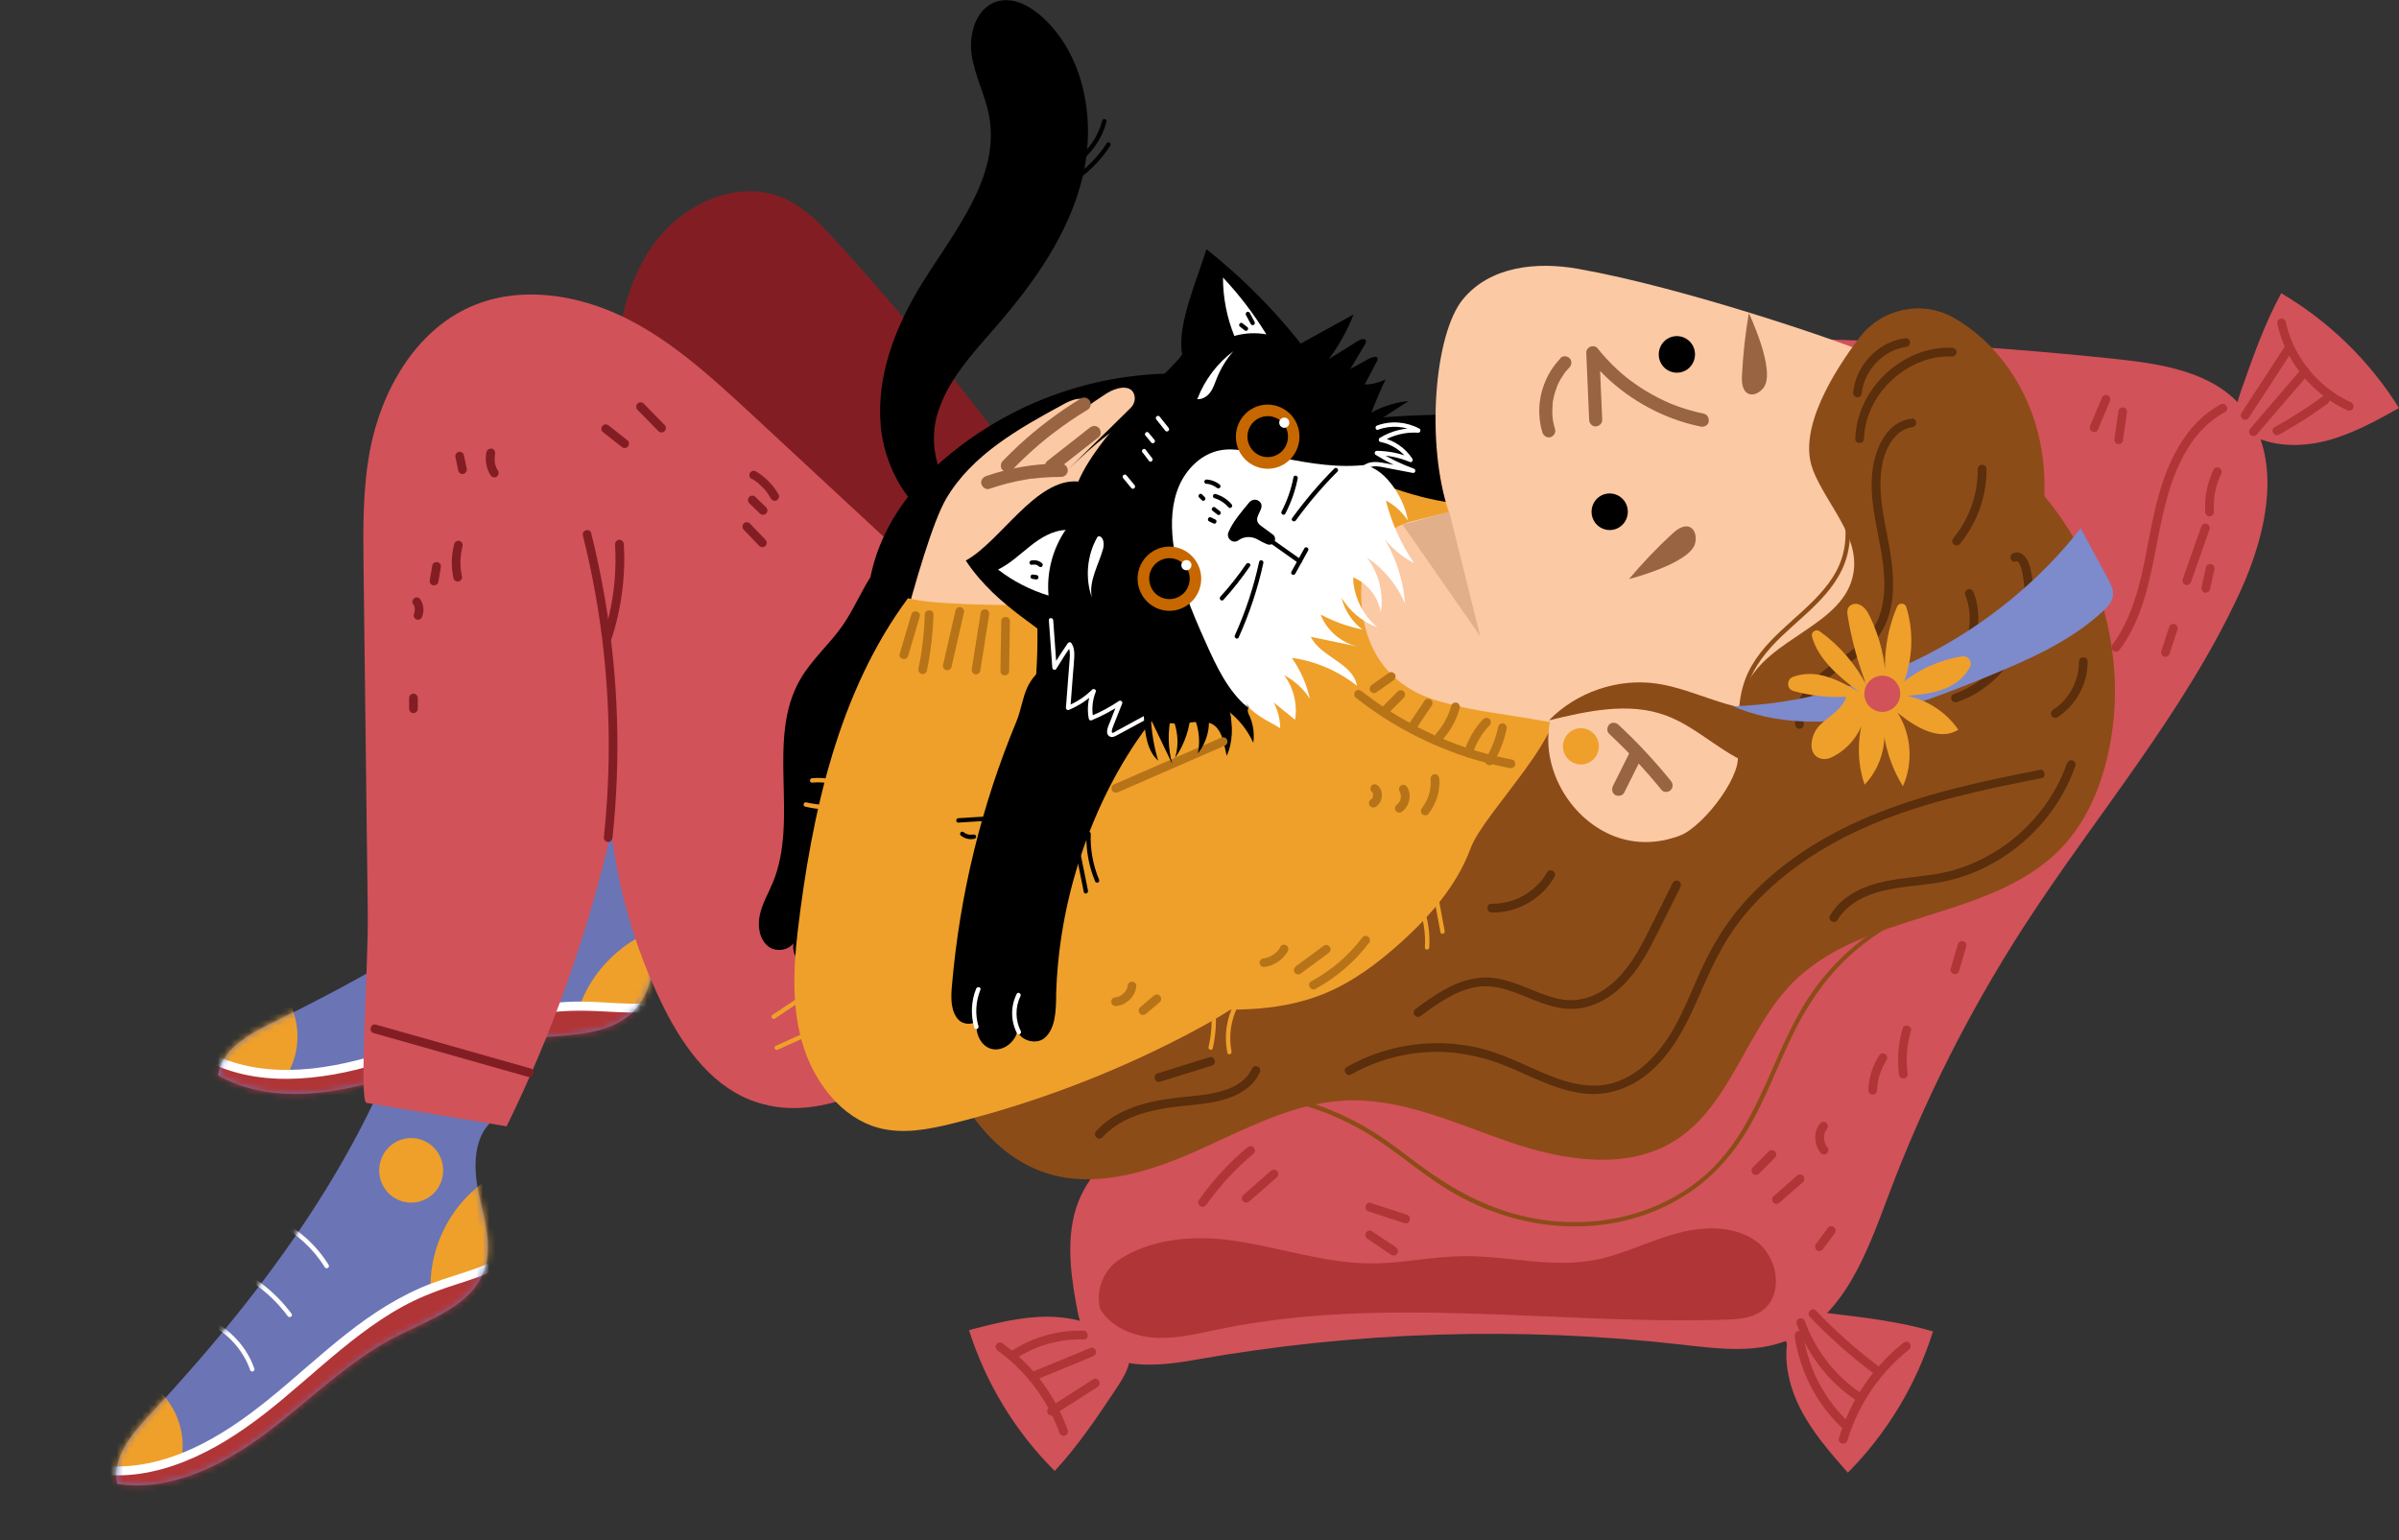<svg width="380" height="244" viewBox="0 0 380 244" fill="none" xmlns="http://www.w3.org/2000/svg">
<rect x="0" y="0" width="380" height="244" fill="#333333" stroke="none"/>
<g clip-path="url(#clip0_3943_6956)">
<path d="M191.251 166.2C188.694 176.285 175.658 179.982 171.234 189.389C168.768 194.641 169.421 200.809 170.454 206.519C170.799 208.423 171.198 210.363 172.249 211.992C175.585 217.171 183.164 216.512 189.202 215.432C214.659 210.912 240.75 210.088 266.442 213.016C272.099 213.657 278.028 214.444 283.305 212.266C292.026 208.661 295.706 198.503 299.043 189.608C304.627 174.692 311.825 160.38 320.438 147.002C331.933 129.194 346.021 112.96 354.87 93.67C359.221 84.19 361.814 71.891 354.87 64.168C350.065 58.842 342.359 57.652 335.269 56.884C313.512 54.578 291.609 53.443 269.742 53.516L191.287 166.2H191.251Z" fill="#D15259"/>
<path d="M110.602 138C106.686 139.263 104.963 143.838 104.311 147.938C103.658 152.037 103.477 156.521 100.829 159.669C96.986 164.226 90.114 163.86 84.221 164.464C75.699 165.325 67.739 168.967 59.508 171.309C51.276 173.652 41.974 174.585 34.523 170.339C35.139 166.221 39.364 163.86 43.081 162.049C67.286 150.244 90.766 135.346 107.121 113.823C111.89 119.57 114.809 126.854 115.335 134.321L110.584 138.018L110.602 138Z" fill="#6B74B5"/>
<mask id="mask0_3943_6956" style="mask-type:luminance" maskUnits="userSpaceOnUse" x="34" y="113" width="82" height="61">
<path d="M110.604 138.002C106.688 139.265 104.965 143.84 104.313 147.94C103.66 152.039 103.479 156.523 100.831 159.671C96.987 164.228 90.116 163.862 84.223 164.466C75.701 165.327 67.741 168.969 59.51 171.311C51.278 173.654 41.977 174.587 34.524 170.341C35.141 166.223 39.365 163.862 43.083 162.051C67.288 150.246 90.768 135.348 107.123 113.825C111.892 119.572 114.811 126.856 115.337 134.323L110.586 138.02L110.604 138.002Z" fill="white"/>
</mask>
<g mask="url(#mask0_3943_6956)">
<path d="M34.416 168.455C57.008 176.196 81.54 153.026 104.204 160.512C101.956 167.393 94.576 171.017 87.741 173.286C75.212 177.477 62.085 179.765 48.885 180.076C36.664 180.351 23.174 178.301 15.124 169.022L34.398 168.473L34.416 168.455Z" fill="#B03537"/>
<path d="M92.003 158.884C94.414 152.606 100.162 147.738 106.708 146.438C106.309 151.16 105.892 155.864 105.493 160.586L92.239 159.506L92.003 158.884Z" fill="#EFA02A"/>
<path d="M61.994 159.25C61.45 158.628 60.489 158.573 59.872 159.122C59.256 159.671 59.202 160.641 59.745 161.263C60.289 161.886 61.25 161.94 61.867 161.391C62.483 160.842 62.538 159.872 61.994 159.25Z" fill="#6B74B5"/>
<path d="M70.26 153.868C69.716 153.246 68.755 153.191 68.139 153.74C67.522 154.289 67.468 155.259 68.012 155.881C68.556 156.504 69.517 156.559 70.133 156.01C70.75 155.461 70.804 154.491 70.26 153.868Z" fill="#6B74B5"/>
<path d="M78.529 148.67C77.967 148.048 77.024 147.993 76.407 148.542C75.791 149.091 75.737 150.061 76.281 150.683C76.843 151.306 77.785 151.36 78.402 150.811C79.019 150.262 79.073 149.292 78.529 148.67Z" fill="#6B74B5"/>
<path d="M60.58 161.097C60.671 157.473 59.13 153.922 56.555 151.415C55.812 150.701 54.995 150.097 54.107 149.585C53.708 149.347 54.107 148.761 54.488 148.981C57.77 150.866 60.145 154.215 60.979 157.931C61.215 158.974 61.305 160.054 61.287 161.133C61.287 161.591 60.562 161.554 60.58 161.097Z" fill="white"/>
<path d="M69.154 155.295C67.958 151.068 65.546 147.224 62.301 144.296C61.956 143.985 62.5 143.509 62.826 143.82C66.163 146.84 68.61 150.811 69.843 155.167C69.97 155.606 69.263 155.753 69.154 155.314V155.295Z" fill="white"/>
<path d="M77.387 150.189C76.716 146.749 75.103 143.546 72.763 140.965C72.455 140.618 72.981 140.142 73.289 140.489C75.719 143.162 77.387 146.492 78.094 150.043C78.185 150.501 77.478 150.647 77.405 150.189H77.387Z" fill="white"/>
<path d="M99.381 137.378C97.514 135.255 94.323 135.072 92.219 136.957C90.134 138.842 89.935 142.064 91.802 144.187C93.67 146.291 96.861 146.493 98.964 144.608C101.049 142.722 101.249 139.501 99.381 137.378Z" fill="#6B74B5"/>
<path d="M45.929 169.388C47.85 165.544 47.415 160.603 44.859 157.162C40.127 159.761 35.594 162.708 31.278 165.947C35.575 169.168 41.142 170.596 46.436 169.809L45.947 169.388H45.929Z" fill="#EFA02A"/>
<path d="M33.762 167.028C38.077 169.096 42.846 169.718 47.578 169.426C52.401 169.133 57.152 167.943 61.739 166.461C66.798 164.832 71.73 162.837 76.806 161.263C81.883 159.689 87.105 158.591 92.418 158.664C97.186 158.737 102.154 159.616 106.814 158.17C107.358 158.005 107.902 157.786 108.41 157.548C109.244 157.163 109.878 158.444 109.044 158.829C104.439 160.97 99.271 160.384 94.376 160.165C91.801 160.055 89.263 160.092 86.706 160.439C84.059 160.805 81.466 161.391 78.891 162.123C73.724 163.606 68.72 165.582 63.625 167.321C58.947 168.913 54.16 170.231 49.246 170.707C44.442 171.183 39.51 170.871 34.977 169.096C34.415 168.876 33.871 168.639 33.327 168.382C32.983 168.218 32.747 167.87 32.874 167.486C32.983 167.156 33.418 166.863 33.762 167.028Z" fill="white"/>
</g>
<path d="M78.165 177.405C74.956 179.985 74.956 184.89 75.808 188.953C76.66 192.998 78.075 197.262 76.715 201.179C74.757 206.816 68.193 208.957 62.899 211.647C55.247 215.527 49.101 221.805 42.247 226.966C35.375 232.127 27.035 236.355 18.567 235.074C17.697 231.011 20.797 227.259 23.626 224.239C42.047 204.473 58.692 182.09 66.362 156.083C72.853 159.725 78.147 165.472 81.284 172.262L78.165 177.423V177.405Z" fill="#6B74B5"/>
<mask id="mask1_3943_6956" style="mask-type:luminance" maskUnits="userSpaceOnUse" x="18" y="156" width="64" height="80">
<path d="M78.167 177.407C74.958 179.987 74.958 184.892 75.81 188.955C76.662 193 78.077 197.264 76.717 201.181C74.759 206.818 68.195 208.959 62.901 211.649C55.249 215.529 49.103 221.807 42.249 226.968C35.377 232.129 27.037 236.357 18.569 235.076C17.699 231.013 20.799 227.261 23.628 224.241C42.049 204.475 58.694 182.092 66.364 156.085C72.855 159.727 78.149 165.474 81.286 172.264L78.167 177.425V177.407Z" fill="white"/>
</mask>
<g mask="url(#mask1_3943_6956)">
<path d="M17.806 233.337C41.649 232.403 56.354 201.931 80.178 200.723C80.505 207.97 74.902 214.01 69.336 218.604C59.128 227.041 47.669 233.922 35.448 238.955C24.134 243.622 10.807 246.587 0.001 240.804L17.806 233.337Z" fill="#B03537"/>
<path d="M68.193 203.595C68.212 196.86 71.856 190.235 77.531 186.666C78.818 191.205 80.106 195.762 81.411 200.301C77.15 201.564 72.907 202.827 68.647 204.071L68.193 203.577V203.595Z" fill="#EFA02A"/>
<path d="M40.289 214.777C39.546 214.393 38.639 214.685 38.259 215.417C37.878 216.168 38.168 217.083 38.893 217.467C39.637 217.852 40.543 217.559 40.924 216.827C41.305 216.076 41.015 215.161 40.289 214.777Z" fill="#6B74B5"/>
<path d="M46.11 206.76C45.366 206.376 44.46 206.669 44.079 207.401C43.698 208.151 43.988 209.066 44.714 209.451C45.457 209.835 46.364 209.542 46.744 208.81C47.125 208.06 46.835 207.145 46.11 206.76Z" fill="#6B74B5"/>
<path d="M51.985 198.928C51.241 198.544 50.335 198.837 49.954 199.569C49.573 200.319 49.863 201.234 50.589 201.619C51.332 202.003 52.239 201.71 52.619 200.978C53 200.228 52.71 199.313 51.985 198.928Z" fill="#6B74B5"/>
<path d="M39.617 217.01C38.42 213.605 35.719 210.824 32.437 209.433C31.494 209.03 30.515 208.755 29.5 208.609C29.046 208.536 29.191 207.84 29.645 207.914C33.38 208.499 36.788 210.769 38.874 213.935C39.454 214.832 39.943 215.802 40.288 216.808C40.433 217.248 39.762 217.467 39.617 217.028V217.01Z" fill="white"/>
<path d="M45.583 208.5C42.972 204.986 39.364 202.259 35.285 200.704C34.849 200.539 35.194 199.898 35.611 200.063C39.799 201.674 43.48 204.492 46.182 208.116C46.453 208.482 45.855 208.866 45.583 208.5Z" fill="white"/>
<path d="M51.458 200.758C49.608 197.793 46.979 195.377 43.86 193.822C43.443 193.62 43.77 192.98 44.187 193.181C47.396 194.81 50.134 197.299 52.056 200.374C52.292 200.758 51.693 201.143 51.458 200.758Z" fill="white"/>
<path d="M67.469 180.865C64.985 179.565 61.921 180.535 60.634 183.043C59.346 185.55 60.307 188.643 62.791 189.942C65.275 191.242 68.34 190.272 69.627 187.764C70.914 185.257 69.953 182.164 67.469 180.865Z" fill="#EFA02A"/>
<path d="M28.884 230.059C29.301 225.777 27.161 221.329 23.553 219.023C20.053 223.16 16.862 227.552 13.979 232.146C19.129 233.61 24.84 232.915 29.5 230.279L28.902 230.059H28.884Z" fill="#EFA02A"/>
<path d="M16.7 232.237C21.451 232.621 26.129 231.468 30.444 229.492C34.85 227.478 38.857 224.66 42.61 221.622C46.744 218.273 50.642 214.631 54.831 211.336C59.001 208.042 63.498 205.132 68.484 203.265C72.962 201.6 77.912 200.648 81.756 197.61C82.209 197.244 82.626 196.86 83.025 196.439C83.66 195.78 84.712 196.75 84.077 197.409C80.541 201.069 75.501 202.387 70.841 203.942C68.393 204.766 66.036 205.736 63.77 206.98C61.431 208.262 59.219 209.762 57.079 211.373C52.782 214.612 48.811 218.291 44.677 221.732C40.87 224.898 36.862 227.863 32.438 230.077C28.123 232.255 23.391 233.738 18.532 233.719C17.933 233.719 17.335 233.683 16.737 233.646C16.356 233.61 16.011 233.39 15.993 232.969C15.993 232.621 16.283 232.182 16.664 232.219L16.7 232.237Z" fill="white"/>
</g>
<path d="M257.124 85.6C259.299 86.24 261.783 86.972 263.705 85.874C265.627 84.794 265.337 81.042 263.089 81.079C265.265 82.085 268.148 80.255 268.021 77.949C267.894 75.643 264.848 73.923 262.781 75.003C264.412 75.936 266.135 73.447 265.265 71.837C264.394 70.226 262.345 69.604 260.532 69.183C246.299 65.925 232.211 64.973 217.815 66.218C215.983 66.383 214.116 66.016 212.303 66.218C207.588 66.803 203.219 72.019 202.185 76.229C201.442 79.249 202.33 82.726 204.415 85.179C205.34 86.258 206.863 87.613 208.35 87.777C209.655 87.924 210.888 86.844 212.067 86.423C219.283 83.843 227.134 82.616 234.876 82.507C242.365 82.415 249.889 83.422 257.105 85.563L257.124 85.6Z" fill="black"/>
<path d="M166.448 80.566C156.022 65.724 144.654 51.558 132.433 38.179C130.058 35.581 127.556 32.945 124.365 31.481C117.022 28.132 107.974 32.286 103.332 38.948C98.691 45.61 97.53 54.065 97.095 62.191C95.916 84.062 98.999 105.914 102.081 127.602C105.907 129.414 109.987 130.64 114.175 131.208C116.061 120.007 119.07 108.989 123.15 98.392C132.723 109.428 142.315 120.446 151.888 131.482C155.243 116.694 159.884 102.217 165.777 88.253L166.43 80.548L166.448 80.566Z" fill="#821E23"/>
<path d="M152.032 96.216C141.026 86.004 130.002 75.791 118.996 65.579C112.813 59.851 106.504 54.031 98.961 50.315C91.418 46.6 82.316 45.191 74.61 48.558C65.78 52.42 60.377 61.882 58.582 71.436C57.458 77.475 57.512 83.661 57.585 89.792C57.784 108.131 58.056 126.506 58.256 144.844C58.346 153.263 56.823 174.512 58.056 174.713C63.514 175.628 74.792 177.513 80.249 178.428C87.538 163.567 93.104 147.846 96.84 131.704C97.945 141.056 100.611 150.207 104.69 158.68C107.827 165.196 112.233 171.656 118.906 174.274C129.367 178.373 140.663 171.73 149.947 165.379C150.926 164.702 151.941 163.988 152.467 162.908C152.975 161.865 152.92 160.657 152.866 159.486C151.814 138.823 150.781 118.16 149.729 97.498L152.014 96.198L152.032 96.216Z" fill="#D15259"/>
<path d="M320.873 75.442C332.423 86.624 337.518 104.158 333.819 119.861C332.622 124.949 330.519 129.89 327.038 133.77C316.086 145.959 295.38 144.074 283.885 155.751C276.578 163.181 274.148 175.096 265.354 180.659C257.703 185.509 247.712 183.844 239.154 180.934C230.596 178.006 222.074 173.906 213.045 174.345C204.668 174.748 197.035 178.994 189.365 182.398C181.696 185.802 172.938 188.474 165.033 185.601C159.43 183.569 155.042 178.976 152.123 173.741C149.385 168.873 147.772 162.925 149.657 157.672C153.302 147.496 166.755 145.721 174.842 138.638C180.626 133.587 183.4 126.01 186.682 119.037C189.964 112.064 194.551 104.908 201.822 102.51C209.709 99.912 218.539 103.7 226.517 101.412C235.818 98.74 241.693 88.528 251.121 86.387C254.04 85.728 257.177 85.892 259.897 84.648C268.219 80.878 267.585 67.243 275.562 62.741C277.865 61.441 280.567 61.13 283.178 61.002C287.33 60.801 291.482 60.984 295.598 61.551L320.855 75.46L320.873 75.442Z" fill="#8C4C18"/>
<path d="M229.636 131.357C237.741 122.462 244.377 112.213 249.182 101.141C249.472 100.482 249.726 99.676 249.309 99.091C249.001 98.688 248.457 98.56 247.949 98.487C241.005 97.316 234.06 96.144 227.116 94.973C226.681 94.9 226.209 94.826 225.811 94.991C225.158 95.266 224.886 95.998 224.668 96.675C222.075 104.783 219.483 112.872 216.908 120.98C216.799 121.309 216.708 121.675 216.854 121.968C217.017 122.279 217.543 122.334 217.651 122.005L229.654 131.339L229.636 131.357Z" fill="#EFA02A"/>
<path d="M235.71 79.689C229.292 88.638 217.977 101.852 225.321 110.052C227.279 112.229 244.25 107.526 245.954 109.923C249.581 114.993 235.112 128.518 232.954 134.356C230.796 140.213 226.572 145.063 221.966 149.236C218.268 152.585 214.224 155.605 209.619 157.472C202.185 160.455 193.899 160.199 185.939 159.448C171.978 158.13 158.162 155.495 144.436 152.622C142.17 145.228 143.366 137.248 144.871 129.653C148.135 113.291 152.777 97.222 158.742 81.665C168.007 82.507 177.454 81.318 186.247 78.243C192.394 76.083 186.139 57.544 191.451 61.332C222.13 83.111 235.692 79.689 235.692 79.689H235.71Z" fill="#EFA02A"/>
<path d="M188.805 106.115C176.53 110.91 163.076 112.466 149.55 110.672C145.906 110.178 141.772 109.135 139.397 105.383C138.037 103.242 137.511 100.552 137.402 98.008C136.858 86.697 143.295 77.784 150.511 71.909C162.46 62.191 177.582 57.798 192.975 59.537C196.729 59.958 200.591 60.782 204.036 63.143C209.276 66.73 212.993 73.904 213.21 80.786C213.41 87.685 210.091 93.963 205.015 96.232L188.805 106.115Z" fill="black"/>
<path d="M155.479 95.775C158.67 107.58 151.163 121.251 139.559 124.765C138.852 124.985 138.091 125.186 137.565 125.717C137.003 126.303 136.839 127.163 136.713 127.986C135.987 132.544 135.244 137.101 134.519 141.676C134.446 142.097 134.392 142.536 134.519 142.939C134.936 144.055 136.477 143.982 137.601 144.33C140.23 145.117 140.756 149.272 138.616 150.992C136.477 152.712 132.905 151.669 131.636 149.235C132.234 151.23 130.312 153.518 128.263 153.243C126.214 152.968 124.945 150.26 126.033 148.485C125.87 150.333 123.223 151.065 121.754 149.967C120.285 148.869 119.959 146.728 120.358 144.916C120.757 143.104 121.718 141.493 122.425 139.791C126.595 129.707 121.301 117.115 126.74 107.653C128.572 104.469 131.436 102.034 133.521 99.015C135.316 96.416 136.495 93.433 138.272 90.834C142.079 85.27 148.716 81.811 155.424 81.866L155.461 95.757L155.479 95.775Z" fill="black"/>
<path d="M154.716 80.165C149.186 78.664 146.865 71.526 148.388 65.944C149.911 60.362 154.063 56.006 157.835 51.651C163.818 44.751 169.276 37.064 171.451 28.169C173.627 19.274 171.868 8.952 165.178 2.766C163.165 0.918 160.391 -0.583 157.798 0.277C154.607 1.32 153.411 5.383 153.918 8.733C154.426 12.082 156.094 15.138 156.692 18.469C158.415 28.059 151.199 36.606 146.067 44.861C141.843 51.687 138.742 59.612 139.522 67.628C140.301 75.644 145.759 83.532 153.556 85.161L154.698 80.183L154.716 80.165Z" fill="black"/>
<path d="M296.233 56.098C296.233 56.098 296.015 56.006 295.616 55.841C291.029 53.938 266.824 45.574 249.998 42.591C243.38 41.419 236.073 42.17 231.757 47.368C227.152 52.913 225.828 70.41 229.527 81.208L229.582 81.098C229.582 81.098 226.699 81.793 223.616 82.58C219.301 83.697 216.128 87.43 215.711 91.914C215.53 93.763 214.315 107.288 228.077 111.131C233.969 112.778 236.689 112.815 245.501 114.389C243.887 122.661 249.943 131.648 258.157 133.167C266.37 134.686 275.2 128.445 276.597 120.136C281.274 121.27 285.971 122.423 290.648 123.576C291.9 123.888 293.241 124.18 294.402 123.613C295.29 123.192 295.888 122.332 296.432 121.49C309.197 101.98 313.422 85.216 305.861 63.107L296.233 56.061V56.098Z" fill="#FBC9A4"/>
<path d="M287.15 74.418C289.344 79.982 294.565 84.869 293.586 90.762C292.208 99.126 280.006 100.956 276.579 108.698C274.965 112.34 275.654 116.568 275.255 120.539C274.857 124.511 268.311 132.838 264.358 132.875C269.87 139.189 282.254 139.408 290.577 138.878C298.899 138.365 306.949 132.911 309.796 125.005C311.337 120.722 311.373 116.037 312.479 111.626C314.093 105.22 317.864 99.638 320.421 93.544C323.558 86.058 324.791 77.658 323.086 69.715C321.382 61.772 316.577 54.415 309.578 50.407C309.542 50.388 309.506 50.37 309.47 50.333C304.411 47.496 298.047 48.851 294.529 53.499C290.703 58.532 284.629 67.976 287.168 74.4L287.15 74.418Z" fill="#8C4C18"/>
<path d="M138.67 117.244C144.853 120.283 151.725 121.838 158.596 121.783C158.832 115.268 159.43 108.771 160.41 102.347C160.573 101.304 160.754 100.224 161.407 99.4C162.513 97.991 164.525 97.808 166.284 97.588C170.69 97.021 174.951 95.392 178.65 92.921C180.608 91.622 179.738 88.547 177.399 88.474C174.19 88.382 170.98 88.456 167.771 88.657C172.612 85.052 177.435 81.464 182.276 77.859C184.325 76.34 186.537 74.382 187.462 72.13C188.006 70.794 186.591 69.532 185.34 70.227L173.591 76.743C177.725 74.4 181.351 71.179 184.18 67.335C185.068 66.146 183.89 64.517 182.494 64.993C177.471 66.64 173.174 70.575 169.24 74.327C172.521 71.087 175.821 67.848 179.103 64.608C179.665 64.059 179.901 63.218 179.647 62.467C179.067 60.802 176.728 61.406 175.314 62.302C170.074 65.652 165.305 69.733 161.171 74.4C165.577 71.563 169.403 67.866 172.395 63.547C171.234 62.723 169.639 63.382 168.387 64.078C161.334 67.903 153.919 72.076 149.857 79.03C145.687 86.168 138.67 117.263 138.67 117.263V117.244Z" fill="#FBC9A4"/>
<path d="M208.766 124.473C213.135 131.904 211.594 141.805 206.971 148.723C202.347 155.641 195.185 160.144 187.987 163.914C176.238 170.045 163.8 174.767 150.981 177.951C147.082 178.921 143.003 179.727 139.068 178.647C133.429 177.091 129.15 171.71 127.283 165.854C125.415 159.997 125.633 153.72 126.34 147.68C128.57 128.738 132.831 109.612 143.819 94.769C147.935 95.868 159.974 95.886 164.18 95.849C165.214 111.479 160.754 128.665 160.79 144.294C163.745 135.162 169.203 127.036 176.347 121.124C182.747 115.817 191.178 112.248 199.247 114.499C207.315 116.732 213.824 126.505 210.778 134.521L208.748 124.492L208.766 124.473Z" fill="#EFA02A"/>
<path d="M207.172 55.86C209.746 57.068 211.85 59.191 213.028 61.771C217.235 71.05 219.592 81.427 215.222 89.407C212.738 93.964 208.386 97.094 205.395 101.285C203.038 104.597 201.442 108.477 198.487 111.332C198.106 111.699 197.58 112.065 197.653 112.669C197.689 113.035 197.925 113.364 198.051 113.712C198.215 114.114 198.342 114.554 198.432 114.975C198.614 115.853 198.65 116.786 198.523 117.683C197.671 115.78 196.365 114.096 194.733 112.797C194.987 112.998 195.024 114.133 195.06 114.444C195.132 115.048 195.15 115.67 195.114 116.274C195.042 117.427 194.824 118.69 194.298 119.733C193.917 118.068 193.609 115.249 191.705 114.572C190.219 114.041 188.315 114.59 186.774 114.608C184.235 114.608 181.153 114.407 179.158 112.65C175.949 109.832 167.627 104.176 166.974 102.236C166.176 99.876 158.144 96.581 152.977 88.803C158.507 85.765 164.127 75.68 170.8 76.284C174.317 67.957 187.426 56.958 187.245 56.043C186.357 51.504 189.856 43.707 191.089 39.48C197.109 44.238 202.548 49.783 207.153 55.878L207.172 55.86Z" fill="black"/>
<path d="M167.299 157.948C167.245 160.235 167.172 162.834 165.558 164.353C163.945 165.872 160.5 164.445 161.225 162.285C161.497 164.683 158.904 166.897 156.765 166.074C154.625 165.25 153.936 161.791 155.586 160.125C155.967 161.974 153.102 162.871 151.833 161.553C150.564 160.217 150.618 158.076 150.781 156.191C152.05 141.512 155.459 127.676 161.025 114.224C161.733 112.522 161.95 110.601 162.712 108.935C164.706 104.579 170.962 101.981 175.241 102.273C178.323 102.475 181.315 104.396 183.001 107.16C183.744 108.368 184.542 110.253 184.252 111.735C183.998 113.035 182.602 113.895 181.84 114.902C177.199 121.051 173.645 128.225 171.179 135.638C168.804 142.794 167.462 150.352 167.281 157.948H167.299Z" fill="black"/>
<path d="M290.521 106.354C288.327 109.739 284.538 112.045 280.549 112.411C274.348 112.979 268.6 109.19 262.435 108.294C256.271 107.397 249.725 109.63 245.355 114.113C251.466 112.631 257.993 111.167 263.886 113.345C269.235 115.321 273.332 120.08 278.844 121.581C285.299 123.338 291.972 120.226 297.955 117.207L290.539 106.354H290.521Z" fill="#8C4C18"/>
<path d="M269.924 65.54C268.618 65.266 267.331 64.918 266.062 64.479C265.754 64.369 265.427 64.259 265.119 64.131C264.974 64.076 264.829 64.021 264.702 63.966C264.611 63.93 264.539 63.893 264.448 63.856C264.23 63.765 264.557 63.911 264.357 63.82C263.741 63.545 263.143 63.271 262.544 62.96C261.348 62.337 260.205 61.66 259.117 60.892C258.845 60.708 258.573 60.507 258.301 60.306C258.175 60.214 258.066 60.123 257.939 60.031C258.12 60.178 257.884 59.976 257.866 59.976C257.794 59.922 257.721 59.867 257.649 59.812C257.123 59.391 256.615 58.952 256.126 58.494C255.002 57.451 253.968 56.334 253.025 55.145C252.771 54.834 252.246 54.779 251.901 54.925C251.538 55.072 251.248 55.456 251.266 55.877C251.411 59.427 251.575 62.96 251.72 66.51C251.738 67.059 252.173 67.572 252.753 67.553C253.297 67.535 253.805 67.096 253.787 66.51C253.642 62.96 253.478 59.427 253.333 55.877C252.753 56.115 252.155 56.371 251.575 56.609C255.038 61.001 259.716 64.332 264.919 66.29C266.37 66.84 267.857 67.26 269.38 67.572C269.906 67.681 270.522 67.425 270.649 66.84C270.758 66.327 270.486 65.668 269.924 65.558V65.54Z" fill="#996441"/>
<path opacity="0.26" d="M229.564 81.1L234.459 100.774L222.166 83.113L229.564 81.1Z" fill="#996441"/>
<path d="M254.893 116.256C257.867 119.019 260.641 122.002 263.198 125.15C263.542 125.571 264.304 125.535 264.648 125.15C265.065 124.693 265.011 124.126 264.648 123.686C262.092 120.538 259.317 117.555 256.344 114.792C255.945 114.426 255.274 114.371 254.893 114.792C254.531 115.194 254.476 115.871 254.893 116.256Z" fill="#996441"/>
<path d="M258.393 118.69C257.432 120.63 256.453 122.57 255.492 124.51C255.256 125.005 255.347 125.663 255.854 125.938C256.326 126.194 256.997 126.084 257.269 125.572C258.23 123.632 259.209 121.692 260.17 119.752C260.406 119.258 260.315 118.599 259.807 118.324C259.336 118.068 258.647 118.178 258.393 118.69Z" fill="#996441"/>
<path d="M247.187 56.775C244.903 59.1 243.651 62.449 243.833 65.725C243.887 66.677 244.032 67.628 244.322 68.525C244.485 69.037 245.048 69.422 245.592 69.257C246.117 69.092 246.48 68.525 246.317 67.976C246.208 67.628 246.117 67.281 246.045 66.915C246.009 66.75 245.99 66.567 245.954 66.402C245.936 66.274 245.954 66.457 245.954 66.457C245.954 66.42 245.954 66.365 245.954 66.329C245.954 66.219 245.936 66.127 245.918 66.018C245.863 65.286 245.882 64.572 245.954 63.84C245.972 63.639 245.936 63.968 245.954 63.767C245.954 63.675 245.972 63.602 245.99 63.51C246.027 63.327 246.063 63.144 246.099 62.961C246.19 62.595 246.28 62.229 246.407 61.863C246.462 61.699 246.516 61.534 246.589 61.369C246.589 61.332 246.698 61.113 246.643 61.204C246.589 61.314 246.643 61.186 246.643 61.168C246.661 61.113 246.698 61.058 246.716 61.003C246.861 60.674 247.042 60.344 247.223 60.033C247.332 59.85 247.441 59.685 247.55 59.52C247.604 59.429 247.658 59.356 247.713 59.264C247.749 59.228 247.894 59.008 247.84 59.081C247.785 59.154 247.949 58.953 247.967 58.917C248.039 58.843 248.094 58.752 248.166 58.679C248.311 58.514 248.456 58.349 248.601 58.203C248.982 57.819 249.018 57.105 248.601 56.739C248.184 56.354 247.55 56.318 247.151 56.739L247.187 56.775Z" fill="#996441"/>
<path d="M279.371 61.387C278.809 62.137 277.811 62.76 276.959 62.375C275.998 61.954 275.871 60.637 275.926 59.557C276.089 56.226 276.451 52.895 277.014 49.601C277.014 49.601 281.347 58.733 279.371 61.369V61.387Z" fill="#996441"/>
<path d="M268.511 86.041C268.729 85.126 268.566 83.954 267.732 83.533C266.789 83.057 265.701 83.808 264.921 84.522C262.473 86.773 260.171 89.189 258.031 91.733C258.031 91.733 267.768 89.262 268.511 86.041Z" fill="#996441"/>
<path d="M288.617 75.388C291.011 77.767 292.316 81.134 292.334 84.52C292.334 86.186 292.026 87.869 291.373 89.425C290.775 90.853 289.905 92.152 288.926 93.323C286.895 95.776 284.393 97.752 282.09 99.93C279.787 102.09 277.648 104.506 276.487 107.507C275.037 111.314 275.309 115.523 275.762 119.513C275.817 120.026 275.889 120.538 275.943 121.051C275.998 121.49 276.687 121.49 276.632 121.051C276.143 117.024 275.617 112.778 276.796 108.807C277.738 105.586 279.878 103.042 282.235 100.772C284.538 98.576 287.058 96.581 289.143 94.165C290.177 92.976 291.083 91.676 291.754 90.267C292.479 88.748 292.896 87.101 293.005 85.399C293.205 81.976 292.117 78.499 289.959 75.863C289.687 75.534 289.397 75.223 289.107 74.93C288.799 74.619 288.309 75.113 288.617 75.424V75.388Z" fill="#8C4C18"/>
<path d="M308.454 142.225C298.917 144.696 290.558 151.028 285.518 159.575C280.278 168.451 278.048 179.286 269.979 186.259C261.766 193.36 250.288 195.154 240.008 192.335C234.514 190.835 229.618 188.071 225.049 184.703C222.656 182.946 220.335 181.098 217.833 179.487C215.675 178.115 213.391 176.943 211.034 175.955C201.587 172.039 190.817 171.398 180.99 174.235C179.757 174.583 178.542 175.003 177.363 175.461C176.946 175.626 177.128 176.285 177.545 176.138C187.299 172.368 198.269 172.258 208.151 175.626C210.653 176.468 213.064 177.547 215.367 178.829C217.815 180.201 220.099 181.848 222.348 183.532C224.668 185.271 226.989 187.046 229.473 188.547C231.812 189.956 234.296 191.146 236.871 192.061C246.753 195.611 257.958 195.062 266.951 189.334C271.194 186.643 274.512 182.91 277.032 178.572C279.661 174.033 281.474 169.092 283.741 164.388C285.953 159.74 288.709 155.475 292.426 151.925C296.07 148.466 300.404 145.721 305.1 144C306.242 143.579 307.421 143.213 308.599 142.902C309.034 142.792 308.853 142.115 308.418 142.225H308.454Z" fill="#8C4C18"/>
<mask id="mask2_3943_6956" style="mask-type:luminance" maskUnits="userSpaceOnUse" x="152" y="39" width="66" height="76">
<path d="M207.17 55.86C209.744 57.068 211.848 59.191 213.026 61.772C217.233 71.051 219.59 81.428 215.22 89.407C212.736 93.965 208.384 97.094 205.393 101.285C201.984 106.08 199.718 112.724 193.716 113.859C189.836 114.591 182.366 115.433 179.156 112.614C175.947 109.796 167.625 104.14 166.972 102.2C166.174 99.839 158.142 96.545 152.975 88.767C158.505 85.729 164.125 75.644 170.798 76.248C174.315 67.921 187.424 56.922 187.243 56.007C186.355 51.468 189.854 43.671 191.087 39.443C197.107 44.202 202.546 49.747 207.152 55.842L207.17 55.86Z" fill="white"/>
</mask>
<g mask="url(#mask2_3943_6956)">
<path d="M224.503 70.868C220.732 73.357 216.036 74.016 211.539 73.76C207.042 73.504 202.636 72.387 198.212 71.582C196.599 71.289 194.931 71.033 193.317 71.326C190.38 71.856 187.968 74.199 186.771 76.963C185.575 79.726 185.466 82.856 185.81 85.839C186.481 91.458 188.73 96.765 191.05 101.926C192.7 105.605 194.477 109.375 197.523 111.992C201.585 115.47 207.532 116.293 212.591 114.628C217.649 112.962 221.801 109.009 224.34 104.287L224.521 70.868H224.503Z" fill="white"/>
</g>
<path d="M196.275 71.418C197.508 73.944 200.536 74.969 203.02 73.743C205.522 72.498 206.538 69.442 205.323 66.934C204.09 64.409 201.062 63.384 198.578 64.61C196.076 65.855 195.06 68.911 196.275 71.418Z" fill="#C66700"/>
<path d="M197.924 70.595C198.703 72.206 200.625 72.865 202.221 72.078C203.816 71.291 204.469 69.351 203.689 67.74C202.91 66.13 200.988 65.471 199.392 66.258C197.797 67.045 197.144 68.985 197.924 70.595Z" fill="black"/>
<path d="M202.712 67.319C202.912 67.722 203.383 67.886 203.782 67.685C204.181 67.484 204.344 67.008 204.144 66.605C203.945 66.203 203.474 66.038 203.075 66.239C202.676 66.441 202.513 66.916 202.712 67.319Z" fill="white"/>
<path d="M180.662 93.819C181.84 96.363 184.832 97.479 187.352 96.29C189.872 95.1 190.978 92.08 189.8 89.536C188.621 86.992 185.63 85.876 183.109 87.065C180.589 88.255 179.483 91.275 180.662 93.819Z" fill="#C66700"/>
<path d="M182.33 93.03C183.074 94.659 184.977 95.355 186.591 94.604C188.205 93.854 188.894 91.932 188.15 90.303C187.407 88.674 185.503 87.979 183.889 88.729C182.276 89.48 181.587 91.401 182.33 93.03Z" fill="black"/>
<path d="M187.187 89.865C187.369 90.268 187.858 90.451 188.257 90.268C188.656 90.085 188.837 89.591 188.656 89.188C188.475 88.786 187.985 88.603 187.586 88.804C187.187 88.987 187.006 89.481 187.206 89.884L187.187 89.865Z" fill="white"/>
<path d="M200.717 86.223C200.209 86.003 199.701 85.766 199.23 85.473C198.287 84.924 197.109 84.942 196.202 85.564C196.166 85.601 196.111 85.619 196.075 85.656C195.205 86.168 194.189 85.235 194.588 84.301C195.332 82.563 196.674 81.062 197.852 79.616C198.323 79.049 199.139 78.994 199.611 79.561C200.39 80.476 198.831 81.593 199.176 82.618C199.284 82.965 199.593 83.185 199.883 83.405L201.605 84.667C201.986 84.942 202.077 85.454 201.841 85.857C201.605 86.241 201.134 86.388 200.735 86.223H200.717Z" fill="black"/>
<path d="M206.05 88.621L200.284 84.54C199.921 84.283 199.577 84.887 199.939 85.144C201.861 86.498 203.783 87.871 205.705 89.225C206.068 89.481 206.412 88.877 206.05 88.621Z" fill="black"/>
<path d="M206.609 86.863C205.92 88.09 205.231 89.334 204.561 90.56C204.343 90.945 204.941 91.292 205.159 90.908C205.848 89.682 206.537 88.437 207.208 87.211C207.425 86.827 206.827 86.479 206.609 86.863Z" fill="black"/>
<path d="M195.531 53.242C194.334 50.314 193.718 47.129 193.718 43.963C196.311 46.708 198.613 49.746 200.59 52.967C198.994 52.675 197.326 52.748 195.767 53.15L195.531 53.242Z" fill="white"/>
<path d="M168.932 83.952C166.811 83.989 164.889 85.16 163.221 86.478C161.553 87.796 159.994 89.296 158.09 90.23C160.483 92.078 163.203 93.469 166.086 94.348C165.759 90.687 166.739 86.917 168.824 83.897L168.951 83.971L168.932 83.952Z" fill="white"/>
<path d="M183.182 66.475C183.654 67.061 184.125 67.665 184.596 68.25C184.705 68.397 184.959 68.379 185.086 68.25C185.231 68.104 185.213 67.903 185.086 67.756C184.615 67.171 184.143 66.567 183.672 65.981C183.563 65.835 183.309 65.853 183.182 65.981C183.037 66.127 183.055 66.329 183.182 66.475Z" fill="white"/>
<path d="M181.461 69.018C181.77 69.384 182.06 69.75 182.368 70.116C182.422 70.19 182.531 70.226 182.604 70.226C182.694 70.226 182.785 70.19 182.839 70.116C182.894 70.043 182.948 69.97 182.948 69.879C182.948 69.787 182.912 69.714 182.839 69.641C182.531 69.275 182.241 68.909 181.933 68.542C181.878 68.469 181.77 68.433 181.697 68.433C181.606 68.433 181.516 68.469 181.461 68.542C181.407 68.616 181.353 68.689 181.353 68.78C181.353 68.872 181.389 68.945 181.461 69.018Z" fill="white"/>
<path d="M180.989 71.691C181.333 72.13 181.678 72.57 182.004 73.027C182.058 73.1 182.167 73.137 182.24 73.137C182.33 73.137 182.421 73.1 182.475 73.027C182.53 72.954 182.584 72.881 182.584 72.789C182.584 72.698 182.548 72.624 182.475 72.551C182.131 72.112 181.786 71.673 181.46 71.215C181.406 71.142 181.297 71.106 181.224 71.106C181.134 71.106 181.043 71.142 180.989 71.215C180.934 71.288 180.88 71.362 180.88 71.453C180.88 71.545 180.916 71.618 180.989 71.691Z" fill="white"/>
<path d="M177.923 75.772C178.358 76.284 178.775 76.815 179.211 77.328C179.319 77.474 179.573 77.456 179.7 77.328C179.827 77.181 179.827 76.98 179.7 76.834C179.265 76.321 178.848 75.79 178.413 75.278C178.304 75.132 178.05 75.15 177.923 75.278C177.796 75.424 177.796 75.626 177.923 75.772Z" fill="white"/>
<path d="M181.188 113.439C180.336 113.896 179.502 114.354 178.65 114.812C178.233 115.031 177.816 115.269 177.417 115.489C177.199 115.599 176.982 115.727 176.764 115.836C176.673 115.891 176.293 116.166 176.166 116.074C176.021 115.965 176.166 115.562 176.184 115.434C176.329 115.013 176.51 114.592 176.673 114.171C177.036 113.256 177.399 112.341 177.761 111.426C177.87 111.151 177.489 110.877 177.254 111.041C175.839 111.993 174.335 112.817 172.739 113.457C172.884 113.53 173.029 113.622 173.156 113.695C172.902 112.304 173.047 110.877 173.573 109.577C173.7 109.248 173.229 109.01 172.993 109.248C171.869 110.346 170.563 111.224 169.113 111.81C169.258 111.92 169.403 112.03 169.548 112.139C169.693 110.309 169.838 108.497 169.965 106.667C170.037 105.807 170.128 104.929 170.164 104.068C170.201 103.318 170.146 102.549 169.729 101.909C169.584 101.671 169.294 101.689 169.131 101.909C168.297 103.117 167.499 104.343 166.737 105.587C166.955 105.642 167.173 105.697 167.372 105.77C167.191 103.263 167.009 100.756 166.828 98.248C166.792 97.809 166.103 97.809 166.139 98.248C166.32 100.756 166.502 103.263 166.683 105.77C166.701 106.1 167.136 106.246 167.318 105.953C168.079 104.691 168.859 103.464 169.711 102.275H169.113C169.512 102.897 169.493 103.647 169.439 104.361C169.385 105.203 169.312 106.063 169.24 106.905C169.113 108.644 168.968 110.401 168.841 112.139C168.841 112.341 169.076 112.56 169.276 112.469C170.835 111.828 172.249 110.913 173.464 109.724L172.884 109.394C172.322 110.822 172.177 112.377 172.467 113.878C172.503 114.043 172.721 114.189 172.884 114.116C174.516 113.439 176.093 112.615 177.562 111.627C177.399 111.499 177.217 111.371 177.054 111.243C176.637 112.304 176.22 113.347 175.803 114.409C175.567 115.013 174.969 116.166 175.731 116.642C176.166 116.916 176.601 116.642 177 116.44L178.487 115.635C179.484 115.104 180.481 114.555 181.46 114.025C181.859 113.805 181.496 113.219 181.116 113.421L181.188 113.439Z" fill="white"/>
<path d="M203.889 55.604L214.405 49.82C213.462 52.255 212.139 54.634 210.489 56.885C211.975 55.951 213.48 55.018 214.967 54.085C215.384 53.828 216.001 53.554 216.272 53.828C216.49 54.048 216.309 54.414 216.127 54.707C215.384 55.951 214.641 57.214 213.879 58.459C214.858 57.91 215.855 57.379 216.835 56.83C217.288 56.574 217.995 56.354 218.176 56.702C218.267 56.885 218.176 57.123 218.049 57.342C217.415 58.532 216.798 59.722 216.164 60.911C217.27 60.911 218.412 60.618 219.464 60.124C217.723 63.803 216.327 67.537 215.275 71.288C215.239 71.435 215.166 71.6 215.003 71.636C214.84 71.673 214.84 71.38 215.003 71.435L203.889 55.585V55.604Z" fill="black"/>
<path d="M161.043 157.453C160.064 159.412 160.082 161.754 161.098 163.694C161.297 164.097 161.895 163.731 161.696 163.346C160.808 161.644 160.789 159.521 161.642 157.801C161.841 157.398 161.243 157.051 161.043 157.453Z" fill="white"/>
<path d="M154.626 156.613C153.828 158.571 153.738 160.767 154.318 162.78C154.445 163.201 155.097 163.018 154.989 162.597C154.427 160.676 154.554 158.644 155.297 156.796C155.46 156.375 154.807 156.21 154.626 156.613Z" fill="white"/>
<path d="M199.447 89.005C198.577 93.013 197.289 96.911 195.603 100.645C195.422 101.047 196.02 101.395 196.201 100.992C197.906 97.204 199.229 93.251 200.118 89.188C200.209 88.749 199.556 88.566 199.447 89.005Z" fill="black"/>
<path d="M197.399 89.352C196.148 91.164 194.788 92.902 193.302 94.531C193.012 94.861 193.483 95.355 193.791 95.025C195.314 93.36 196.71 91.566 197.998 89.7C198.252 89.334 197.653 88.986 197.399 89.352Z" fill="black"/>
<path d="M205.267 82.436C207.261 79.69 209.455 77.11 211.848 74.712C212.157 74.401 211.685 73.907 211.359 74.218C208.929 76.652 206.699 79.288 204.668 82.088C204.414 82.454 204.995 82.802 205.267 82.436Z" fill="black"/>
<path d="M204.887 75.605C204.524 77.49 203.889 79.321 203.001 81.023C202.802 81.425 203.382 81.773 203.599 81.37C204.506 79.613 205.177 77.728 205.558 75.788C205.648 75.349 204.977 75.166 204.887 75.605Z" fill="black"/>
<path d="M195.077 79.873C194.406 79.104 193.536 78.537 192.557 78.262C192.376 78.207 192.176 78.317 192.14 78.5C192.086 78.683 192.194 78.866 192.376 78.921C193.228 79.177 193.989 79.671 194.588 80.367C194.715 80.513 194.95 80.495 195.077 80.367C195.222 80.221 195.204 80.019 195.077 79.873Z" fill="black"/>
<path d="M193.265 81.007C193.011 80.806 192.757 80.604 192.522 80.421C192.485 80.385 192.449 80.366 192.413 80.348C192.377 80.33 192.322 80.311 192.286 80.311C192.195 80.311 192.105 80.348 192.05 80.421C191.996 80.495 191.941 80.568 191.941 80.659C191.941 80.751 191.978 80.842 192.05 80.897C192.304 81.099 192.558 81.3 192.794 81.483C192.83 81.519 192.866 81.538 192.902 81.556C192.939 81.574 192.993 81.593 193.029 81.593C193.12 81.593 193.211 81.556 193.265 81.483C193.319 81.41 193.374 81.336 193.374 81.245C193.374 81.153 193.338 81.062 193.265 81.007Z" fill="black"/>
<path d="M192.521 82.306C192.303 82.196 192.085 82.086 191.85 81.976C191.759 81.94 191.668 81.921 191.578 81.94C191.505 81.958 191.415 82.031 191.378 82.105C191.342 82.178 191.324 82.287 191.342 82.379C191.36 82.471 191.415 82.544 191.505 82.58C191.723 82.69 191.94 82.8 192.176 82.91C192.267 82.946 192.357 82.965 192.448 82.946C192.521 82.928 192.611 82.855 192.648 82.782C192.684 82.709 192.702 82.599 192.684 82.507C192.666 82.416 192.611 82.342 192.521 82.306Z" fill="black"/>
<path d="M190.833 78.756C190.688 78.61 190.561 78.482 190.416 78.335C190.362 78.281 190.253 78.226 190.18 78.226C190.126 78.226 190.09 78.226 190.054 78.262C190.017 78.262 189.981 78.299 189.945 78.335C189.89 78.409 189.836 78.482 189.836 78.573C189.836 78.665 189.872 78.756 189.945 78.811C190.09 78.958 190.217 79.086 190.362 79.232C190.416 79.287 190.525 79.342 190.597 79.342C190.652 79.342 190.688 79.342 190.724 79.305C190.761 79.305 190.797 79.269 190.833 79.232C190.888 79.159 190.942 79.086 190.942 78.994C190.942 78.903 190.906 78.811 190.833 78.756Z" fill="black"/>
<path d="M193.263 76.816C192.646 76.304 191.903 76.011 191.105 75.956C190.924 75.956 190.761 76.121 190.761 76.304C190.761 76.505 190.906 76.633 191.105 76.651C191.142 76.651 191.196 76.651 191.232 76.651C191.268 76.651 191.268 76.651 191.232 76.651C191.25 76.651 191.268 76.651 191.287 76.651C191.377 76.651 191.45 76.688 191.54 76.706C191.704 76.743 191.849 76.798 191.994 76.853C192.012 76.853 192.03 76.853 192.048 76.871C192.012 76.871 192.012 76.871 192.048 76.871C192.084 76.871 192.121 76.908 192.157 76.926C192.229 76.963 192.284 76.999 192.356 77.036C192.429 77.073 192.501 77.127 192.574 77.164C192.61 77.182 192.646 77.219 192.683 77.237C192.719 77.255 192.719 77.255 192.683 77.237C192.683 77.237 192.719 77.255 192.737 77.274C192.882 77.384 193.082 77.42 193.227 77.274C193.335 77.146 193.372 76.908 193.227 76.78L193.263 76.816Z" fill="black"/>
<path d="M165.123 89.279C164.652 88.822 163.945 88.639 163.31 88.804C163.129 88.859 163.02 89.06 163.075 89.225C163.129 89.408 163.31 89.517 163.492 89.463C163.528 89.463 163.546 89.463 163.582 89.444H163.619C163.619 89.444 163.691 89.444 163.637 89.444H163.673C163.709 89.444 163.727 89.444 163.764 89.444C163.836 89.444 163.891 89.444 163.963 89.444C163.963 89.444 163.891 89.444 163.945 89.444H163.981C164.017 89.444 164.054 89.444 164.072 89.463C164.126 89.463 164.181 89.499 164.253 89.517C164.289 89.517 164.308 89.554 164.344 89.572C164.398 89.609 164.453 89.627 164.489 89.664C164.489 89.664 164.561 89.719 164.507 89.664C164.525 89.682 164.561 89.701 164.58 89.737C164.706 89.865 164.942 89.883 165.069 89.737C165.196 89.609 165.214 89.389 165.069 89.243L165.123 89.279Z" fill="black"/>
<path d="M164.255 91.11C164.055 91.073 163.874 91.055 163.675 91.019C163.62 91.019 163.584 91.019 163.53 91.019C163.475 91.019 163.439 91.019 163.403 91.055C163.33 91.092 163.258 91.183 163.24 91.257C163.221 91.348 163.24 91.439 163.276 91.531C163.312 91.604 163.403 91.677 163.475 91.696C163.675 91.732 163.856 91.751 164.055 91.787C164.11 91.787 164.146 91.787 164.201 91.787C164.255 91.787 164.291 91.787 164.327 91.751C164.4 91.714 164.472 91.623 164.491 91.549C164.509 91.458 164.491 91.366 164.454 91.275C164.418 91.202 164.327 91.128 164.255 91.11Z" fill="black"/>
<path d="M198.723 50.99C198.469 50.514 198.215 50.039 197.961 49.563C197.871 49.398 197.635 49.343 197.49 49.435C197.327 49.544 197.272 49.746 197.363 49.911C197.617 50.386 197.871 50.862 198.125 51.338C198.215 51.503 198.451 51.558 198.596 51.466C198.759 51.356 198.814 51.155 198.723 50.99Z" fill="black"/>
<path d="M197.597 51.833C197.343 51.632 197.089 51.431 196.854 51.248C196.817 51.211 196.781 51.193 196.745 51.174C196.709 51.156 196.654 51.138 196.618 51.138C196.527 51.138 196.437 51.174 196.382 51.248C196.328 51.321 196.273 51.394 196.273 51.485C196.273 51.577 196.31 51.668 196.382 51.723C196.636 51.925 196.89 52.126 197.126 52.309C197.162 52.346 197.198 52.364 197.234 52.382C197.271 52.401 197.325 52.419 197.361 52.419C197.452 52.419 197.543 52.382 197.597 52.309C197.651 52.236 197.706 52.163 197.706 52.071C197.706 51.98 197.67 51.888 197.597 51.833Z" fill="black"/>
<path d="M173.755 85.197C172.177 88.034 171.869 91.566 172.939 94.641C172.431 92.005 174.027 89.498 174.734 86.917C174.952 86.112 174.788 84.922 173.972 84.941L173.755 85.179V85.197Z" fill="white"/>
<path d="M189.692 63.126C190.834 60.161 192.828 57.526 195.367 55.641C194.261 56.885 193.39 58.331 192.756 59.887C192.447 60.674 192.194 61.497 191.686 62.174C191.178 62.852 190.344 63.364 189.528 63.199L189.692 63.144V63.126Z" fill="white"/>
<path d="M172.086 132.086C171.995 134.685 172.485 137.266 173.482 139.663C173.554 139.828 173.808 139.865 173.953 139.791C174.135 139.682 174.153 139.48 174.08 139.315C173.119 137.028 172.684 134.557 172.775 132.086C172.775 131.647 172.104 131.647 172.086 132.086Z" fill="black"/>
<path d="M170.509 135.528C170.889 137.449 171.288 139.371 171.669 141.293C171.76 141.732 172.412 141.549 172.34 141.11C171.959 139.188 171.56 137.266 171.179 135.345C171.089 134.905 170.436 135.088 170.509 135.528Z" fill="black"/>
<path d="M155.624 129.378C154.355 129.451 153.067 129.543 151.798 129.616C151.363 129.653 151.363 130.33 151.798 130.312C153.067 130.238 154.355 130.147 155.624 130.074C156.059 130.055 156.059 129.36 155.624 129.378Z" fill="black"/>
<path d="M154.19 132.196C154.19 132.196 154.118 132.196 154.082 132.215C154.082 132.215 153.936 132.215 154.027 132.215C153.955 132.215 153.864 132.215 153.791 132.215C153.719 132.215 153.628 132.215 153.556 132.215C153.519 132.215 153.519 132.215 153.556 132.215C153.538 132.215 153.519 132.215 153.501 132.215C153.465 132.215 153.429 132.215 153.393 132.196C153.32 132.196 153.247 132.16 153.175 132.123C153.139 132.123 153.102 132.105 153.066 132.086C153.139 132.123 153.03 132.068 153.012 132.068C152.939 132.032 152.867 131.995 152.812 131.958C152.776 131.94 152.74 131.922 152.722 131.885C152.685 131.867 152.685 131.867 152.722 131.885C152.722 131.885 152.685 131.867 152.667 131.849C152.522 131.739 152.323 131.702 152.178 131.849C152.069 131.977 152.033 132.215 152.178 132.343C152.794 132.855 153.592 133.056 154.372 132.873C154.553 132.837 154.662 132.617 154.607 132.452C154.553 132.269 154.372 132.16 154.19 132.215V132.196Z" fill="black"/>
<path d="M174.607 19.091C173.936 21.635 172.377 23.904 170.238 25.423C169.875 25.68 170.238 26.284 170.582 26.027C172.867 24.417 174.553 22.001 175.26 19.292C175.369 18.853 174.716 18.67 174.589 19.109L174.607 19.091Z" fill="black"/>
<path d="M175.295 22.714C173.717 25.166 171.578 27.198 169.076 28.644C168.695 28.863 169.039 29.467 169.42 29.248C172.031 27.747 174.243 25.606 175.875 23.062C176.111 22.677 175.531 22.33 175.277 22.714H175.295Z" fill="black"/>
<path d="M92.326 84.83C93.849 90.888 94.955 97.056 95.626 103.278C96.297 109.519 96.55 115.815 96.369 122.074C96.26 125.625 96.025 129.157 95.644 132.689C95.608 133.055 95.988 133.385 96.333 133.385C96.732 133.385 96.986 133.074 97.022 132.689C97.693 126.412 97.928 120.079 97.729 113.765C97.53 107.433 96.895 101.1 95.825 94.86C95.227 91.364 94.502 87.887 93.649 84.464C93.432 83.604 92.108 83.97 92.326 84.83Z" fill="#821E23"/>
<path d="M97.421 86.185C97.657 90.028 97.331 93.89 96.442 97.642C96.188 98.722 95.88 99.783 95.536 100.845C95.427 101.192 95.662 101.595 96.007 101.705C96.388 101.815 96.732 101.577 96.859 101.229C98.092 97.477 98.763 93.542 98.872 89.589C98.908 88.454 98.872 87.338 98.817 86.203C98.799 85.837 98.509 85.508 98.128 85.508C97.766 85.508 97.421 85.819 97.439 86.203L97.421 86.185Z" fill="#821E23"/>
<path d="M84.04 169.257L64.929 163.839L59.544 162.32C58.692 162.082 58.329 163.418 59.181 163.656L78.292 169.074L83.677 170.593C84.529 170.831 84.892 169.495 84.04 169.257Z" fill="#821E23"/>
<path d="M71.945 86.203C71.474 87.978 71.438 89.827 71.837 91.621C71.909 91.987 72.344 92.206 72.689 92.096C73.07 91.987 73.251 91.602 73.16 91.236C72.816 89.68 72.87 88.088 73.269 86.551C73.36 86.185 73.142 85.8 72.798 85.691C72.435 85.599 72.054 85.819 71.945 86.167V86.203Z" fill="#821E23"/>
<path d="M68.482 89.535C68.355 90.322 68.21 91.09 68.083 91.877C68.047 92.06 68.047 92.243 68.156 92.408C68.246 92.555 68.41 92.683 68.573 92.719C68.899 92.792 69.352 92.609 69.425 92.243C69.552 91.456 69.697 90.688 69.824 89.901C69.86 89.718 69.86 89.535 69.751 89.37C69.661 89.224 69.498 89.096 69.334 89.059C69.008 88.986 68.555 89.169 68.482 89.535Z" fill="#821E23"/>
<path d="M65.419 95.631C65.491 95.74 65.564 95.868 65.618 95.997C65.6 95.942 65.564 95.887 65.546 95.832C65.618 96.015 65.672 96.216 65.709 96.436C65.709 96.381 65.709 96.308 65.691 96.253C65.709 96.454 65.709 96.674 65.691 96.875V96.692C65.691 96.893 65.636 97.076 65.564 97.259C65.582 97.204 65.618 97.15 65.636 97.095V97.131C65.546 97.314 65.491 97.479 65.546 97.662C65.582 97.827 65.709 97.992 65.854 98.083C66.017 98.174 66.198 98.211 66.38 98.156C66.543 98.101 66.724 97.992 66.797 97.845C66.996 97.388 67.105 96.893 67.069 96.381C67.014 95.887 66.887 95.393 66.597 94.972C66.488 94.825 66.362 94.697 66.18 94.661C66.017 94.606 65.799 94.642 65.654 94.734C65.364 94.935 65.201 95.356 65.4 95.686L65.419 95.631Z" fill="#821E23"/>
<path d="M64.804 110.583C64.804 111.15 64.804 111.699 64.804 112.266C64.804 112.449 64.876 112.632 65.003 112.76C65.13 112.889 65.311 112.98 65.493 112.962C65.874 112.962 66.182 112.651 66.182 112.266C66.182 111.699 66.182 111.15 66.182 110.583C66.182 110.4 66.109 110.217 65.982 110.088C65.855 109.96 65.674 109.869 65.493 109.887C65.112 109.887 64.804 110.198 64.804 110.583Z" fill="#821E23"/>
<path d="M193.391 116.877C188.985 118.798 184.579 120.72 180.173 122.642C178.922 123.191 177.653 123.74 176.402 124.289C176.057 124.435 175.985 124.948 176.148 125.241C176.347 125.588 176.746 125.643 177.091 125.497C181.497 123.575 185.902 121.653 190.308 119.732C191.56 119.183 192.829 118.634 194.08 118.085C194.424 117.938 194.497 117.426 194.334 117.133C194.134 116.785 193.735 116.73 193.391 116.877Z" fill="#B77318"/>
<path d="M158.596 98.411C158.559 101.046 158.523 103.682 158.469 106.317C158.469 107.214 159.829 107.214 159.847 106.317C159.883 103.682 159.919 101.046 159.974 98.411C159.974 97.514 158.614 97.514 158.596 98.411Z" fill="#B77318"/>
<path d="M155.352 97.021C154.881 100.004 154.409 102.969 153.938 105.953C153.883 106.319 154.028 106.703 154.409 106.813C154.736 106.904 155.189 106.703 155.261 106.337C155.733 103.354 156.204 100.389 156.676 97.406C156.73 97.04 156.585 96.655 156.204 96.545C155.878 96.454 155.425 96.655 155.352 97.021Z" fill="#B77318"/>
<path d="M151.363 96.673L149.387 105.293C149.296 105.659 149.496 106.043 149.858 106.153C150.203 106.244 150.62 106.043 150.711 105.677L152.687 97.057C152.778 96.691 152.578 96.307 152.216 96.197C151.871 96.105 151.454 96.307 151.363 96.673Z" fill="#B77318"/>
<path d="M146.486 97.35C146.395 100.224 146.069 103.079 145.488 105.897C145.416 106.263 145.597 106.648 145.96 106.757C146.304 106.849 146.721 106.648 146.812 106.282C147.41 103.353 147.773 100.352 147.864 97.35C147.882 96.454 146.522 96.454 146.486 97.35Z" fill="#B77318"/>
<path d="M144.363 97.331L142.514 103.554C142.26 104.414 143.583 104.78 143.837 103.92C144.454 101.852 145.07 99.766 145.687 97.697C145.94 96.837 144.617 96.471 144.363 97.331Z" fill="#B77318"/>
<path d="M171.217 63.126C167.682 65.267 164.364 67.774 161.318 70.593C160.465 71.38 159.649 72.203 158.834 73.027C158.453 73.411 158.416 74.107 158.834 74.491C159.232 74.876 159.885 74.912 160.284 74.491C161.68 73.045 163.149 71.654 164.672 70.355C165.053 70.025 165.452 69.696 165.85 69.385C166.032 69.239 166.213 69.092 166.412 68.946C166.467 68.909 166.521 68.854 166.576 68.818C166.703 68.726 166.811 68.635 166.938 68.543C167.736 67.939 168.552 67.335 169.386 66.768C170.329 66.127 171.29 65.505 172.269 64.919C172.74 64.645 172.94 63.968 172.632 63.492C172.323 63.016 171.707 62.815 171.217 63.126Z" fill="#996441"/>
<path d="M172.595 67.775C170.346 69.532 168.116 71.289 165.868 73.046C165.433 73.375 165.487 74.162 165.868 74.51C166.321 74.931 166.865 74.876 167.318 74.51C169.567 72.753 171.797 70.996 174.045 69.239C174.48 68.91 174.426 68.123 174.045 67.775C173.592 67.354 173.048 67.409 172.595 67.775Z" fill="#996441"/>
<path d="M168.116 73.429C164.073 73.429 160.012 74.088 156.186 75.424C155.678 75.607 155.279 76.137 155.461 76.705C155.624 77.217 156.186 77.62 156.73 77.437C158.579 76.796 160.483 76.302 162.423 75.973C162.659 75.936 162.876 75.9 163.112 75.863C163.185 75.863 163.257 75.845 163.33 75.826C163.438 75.826 163.475 75.808 163.402 75.826C163.33 75.826 163.366 75.826 163.475 75.826C163.547 75.826 163.62 75.808 163.692 75.808C164.182 75.753 164.653 75.698 165.143 75.662C166.122 75.588 167.119 75.552 168.098 75.552C168.642 75.552 169.15 75.076 169.132 74.508C169.114 73.941 168.678 73.465 168.098 73.465L168.116 73.429Z" fill="#996441"/>
<path d="M252.246 81.975C252.735 83.494 254.367 84.317 255.872 83.823C257.377 83.329 258.193 81.682 257.703 80.163C257.214 78.644 255.582 77.82 254.077 78.314C252.572 78.808 251.756 80.456 252.246 81.975Z" fill="black"/>
<path d="M262.888 57.049C263.378 58.568 265.01 59.392 266.514 58.897C268.019 58.403 268.835 56.756 268.346 55.237C267.856 53.718 266.224 52.894 264.719 53.389C263.214 53.883 262.399 55.53 262.888 57.049Z" fill="black"/>
<path d="M302.814 66.329C298.898 66.75 297.067 70.959 296.613 74.437C296.069 78.573 297.139 82.709 297.864 86.754C298.499 90.231 298.898 94.001 297.756 97.406C297.194 99.071 296.196 100.517 294.927 101.707C293.622 102.933 292.099 103.903 290.63 104.928C287.711 106.959 284.61 109.668 284.302 113.475C284.266 113.896 284.284 114.335 284.338 114.756C284.393 115.122 284.628 115.451 285.027 115.451C285.354 115.451 285.771 115.14 285.716 114.756C285.263 111.26 288.073 108.46 290.684 106.575C293.585 104.488 296.813 102.64 298.463 99.309C300.095 95.978 300.058 92.153 299.569 88.566C299.043 84.649 297.901 80.824 297.864 76.853C297.864 74.986 298.1 72.991 298.844 71.289C299.46 69.898 300.457 68.544 301.835 67.958C301.962 67.903 302.162 67.83 302.325 67.793C302.506 67.738 302.706 67.702 302.832 67.683C303.195 67.647 303.521 67.391 303.521 66.988C303.521 66.64 303.213 66.256 302.832 66.293L302.814 66.329Z" fill="#5B2E0C"/>
<path d="M309.234 55.091C306.224 54.944 303.214 55.896 300.73 57.58C298.228 59.264 296.179 61.661 295 64.462C294.329 66.072 293.931 67.756 293.876 69.513C293.858 70.41 295.218 70.41 295.254 69.513C295.327 66.786 296.396 64.077 298.065 61.954C299.787 59.758 302.09 58.056 304.664 57.159C306.187 56.628 307.638 56.409 309.234 56.482C309.596 56.482 309.923 56.152 309.923 55.786C309.923 55.402 309.614 55.109 309.234 55.091Z" fill="#5B2E0C"/>
<path d="M301.692 53.59C298.446 54.029 295.545 56.409 294.258 59.41C293.877 60.325 293.623 61.259 293.533 62.247C293.496 62.613 293.877 62.942 294.222 62.942C294.621 62.942 294.874 62.631 294.911 62.247C295.201 59.41 297.159 56.83 299.752 55.603C300.441 55.274 301.257 55.036 302.054 54.926C302.417 54.871 302.617 54.395 302.526 54.066C302.417 53.663 302.054 53.535 301.674 53.59H301.692Z" fill="#5B2E0C"/>
<path d="M323.012 121.985C313.711 123.797 304.391 125.792 295.634 129.525C288.2 132.71 281.165 137.249 275.834 143.453C273.042 146.711 270.903 150.371 269.162 154.288C267.349 158.332 265.771 162.615 262.979 166.129C260.568 169.167 257.249 171.693 253.261 171.949C248.963 172.223 244.92 170.192 241.094 168.49C239.1 167.611 237.105 166.77 235.002 166.202C232.935 165.653 230.796 165.342 228.656 165.269C224.377 165.122 220.062 165.928 216.127 167.63C215.166 168.051 214.242 168.508 213.335 169.021C212.573 169.46 213.262 170.65 214.024 170.21C217.759 168.087 221.984 166.879 226.281 166.66C230.56 166.458 234.712 167.282 238.665 168.911C242.654 170.558 246.534 172.718 250.867 173.23C254.929 173.706 258.718 172.205 261.71 169.496C264.847 166.641 266.859 162.853 268.582 159.01C270.395 154.947 272.063 150.847 274.638 147.187C279.316 140.561 286.042 135.602 293.241 132.088C301.672 127.97 310.864 125.792 319.984 123.943C321.109 123.724 322.251 123.486 323.375 123.266C324.245 123.101 323.883 121.765 323.012 121.93V121.985Z" fill="#5B2E0C"/>
<path d="M264.956 139.865C264.068 141.658 263.161 143.452 262.273 145.246C261.439 146.893 260.641 148.576 259.734 150.187C258.085 153.097 255.999 155.879 252.971 157.416C251.593 158.13 250.089 158.496 248.529 158.441C246.988 158.386 245.483 157.91 244.051 157.361C241.041 156.227 238.031 154.653 234.713 154.872C231.195 155.11 228.095 157.032 225.303 159.045C224.958 159.301 224.614 159.539 224.269 159.795C223.961 160.015 223.816 160.399 224.015 160.747C224.197 161.04 224.65 161.223 224.958 161.003C227.678 159.008 230.579 156.867 233.988 156.336C237.233 155.824 240.261 157.361 243.217 158.514C244.74 159.118 246.281 159.612 247.913 159.777C249.545 159.942 251.195 159.686 252.718 159.045C255.963 157.691 258.375 155.055 260.206 152.09C261.149 150.571 261.965 148.961 262.762 147.35C263.669 145.52 264.594 143.708 265.5 141.878C265.718 141.439 265.954 140.981 266.171 140.542C266.334 140.213 266.262 139.792 265.917 139.59C265.609 139.407 265.138 139.499 264.974 139.846L264.956 139.865Z" fill="#5B2E0C"/>
<path d="M245.047 138.201C243.271 141.312 239.807 143.252 236.272 143.161C235.383 143.142 235.383 144.533 236.272 144.551C239.372 144.625 242.473 143.307 244.63 141.037C245.247 140.397 245.791 139.665 246.226 138.896C246.661 138.127 245.483 137.414 245.047 138.201Z" fill="#5B2E0C"/>
<path d="M319.478 88.893C319.478 88.893 319.496 88.893 319.514 88.893C319.369 88.893 319.532 88.893 319.514 88.893C319.514 88.893 319.478 88.893 319.46 88.893C319.532 88.912 319.55 88.912 319.496 88.893C319.441 88.838 319.55 88.93 319.568 88.948C319.659 89.021 319.514 88.893 319.605 88.966C319.641 89.003 319.677 89.04 319.713 89.076C319.786 89.15 319.804 89.186 319.877 89.296C320.094 89.662 320.185 90.083 320.294 90.522C320.493 91.419 320.602 92.151 320.638 93.084C320.729 94.896 320.529 96.525 320.04 98.264C319.115 101.65 317.211 104.724 314.546 107.03C313.113 108.275 311.337 109.3 309.56 109.904C309.215 110.014 308.98 110.38 309.088 110.764C309.179 111.112 309.578 111.368 309.94 111.24C313.676 109.977 316.812 107.36 318.952 104.047C321.073 100.79 322.234 96.818 322.016 92.92C321.962 91.822 321.798 90.724 321.508 89.662C321.2 88.472 320.167 87.008 318.789 87.685C318.462 87.85 318.372 88.326 318.535 88.637C318.734 88.985 319.133 89.058 319.478 88.893Z" fill="#5B2E0C"/>
<path d="M311.282 94.184C312.859 98.156 311.753 102.859 308.834 105.898C307.982 106.776 307.075 107.453 305.951 107.984C305.625 108.149 305.534 108.624 305.697 108.936C305.897 109.283 306.296 109.338 306.64 109.192C310.865 107.16 313.476 102.365 313.367 97.68C313.331 96.362 313.095 95.044 312.606 93.818C312.461 93.471 312.152 93.233 311.753 93.343C311.427 93.434 311.137 93.855 311.282 94.203V94.184Z" fill="#5B2E0C"/>
<path d="M327.401 120.923C326.476 123.595 325.062 126.175 323.322 128.39C321.545 130.659 319.423 132.673 317.048 134.265C314.637 135.894 312.044 137.12 309.252 137.907C305.77 138.859 302.144 138.877 298.626 139.609C295.635 140.231 292.516 141.531 290.576 144.02C290.322 144.349 290.087 144.679 289.887 145.026C289.434 145.795 290.612 146.49 291.066 145.722C292.607 143.141 295.508 141.769 298.318 141.091C301.872 140.25 305.589 140.286 309.143 139.371C311.989 138.639 314.727 137.431 317.193 135.839C319.677 134.247 321.907 132.27 323.811 130.001C325.715 127.694 327.274 125.114 328.362 122.332C328.489 121.984 328.616 121.655 328.743 121.307C328.87 120.959 328.598 120.557 328.271 120.447C327.891 120.337 327.546 120.575 327.419 120.923H327.401Z" fill="#5B2E0C"/>
<path d="M329.305 104.798C329.323 107.817 327.764 110.801 325.208 112.429C324.899 112.631 324.772 113.052 324.954 113.381C325.135 113.692 325.588 113.839 325.897 113.637C328.834 111.734 330.701 108.33 330.683 104.798C330.683 103.901 329.305 103.901 329.305 104.798Z" fill="#5B2E0C"/>
<path d="M313.277 74.29C313.313 78.243 311.953 82.178 309.433 85.216C309.197 85.509 309.161 85.912 309.433 86.204C309.669 86.442 310.158 86.497 310.412 86.204C312.533 83.642 313.966 80.494 314.455 77.182C314.6 76.23 314.673 75.26 314.655 74.308C314.655 73.412 313.277 73.412 313.277 74.308V74.29Z" fill="#5B2E0C"/>
<path d="M274.547 111.9C295.761 111.077 316.394 100.498 329.576 83.697C331.026 86.369 332.477 89.041 333.909 91.713C334.345 92.519 334.798 93.379 334.707 94.294C334.598 95.337 333.837 96.161 333.075 96.856C327.817 101.706 321.127 104.598 314.545 107.288C308.126 109.905 301.617 112.449 294.8 113.639C287.982 114.829 280.766 114.591 274.42 111.845L274.547 111.9Z" fill="#7D8ACC"/>
<path d="M300.731 109.942C302.906 105.77 303.342 100.7 301.964 96.179C301.746 95.484 300.785 95.429 300.495 96.106C298.899 99.858 298.265 104.049 298.736 108.112C298.645 104.543 297.775 100.974 296.234 97.753C295.835 96.912 295.327 96.033 294.385 95.722C293.931 95.576 293.442 95.649 293.079 95.923C292.499 96.381 292.59 97.04 292.68 97.625C293.297 101.377 294.294 105.056 295.672 108.588C293.913 105.184 291.338 102.219 288.238 100.004C287.64 99.565 286.824 100.133 287.023 100.865C288.02 104.507 291.411 107.307 294.53 109.65C292.517 108.497 290.468 107.325 288.184 106.904C286.787 106.648 285.301 106.74 283.995 107.234C282.944 107.636 282.998 109.174 284.086 109.467C286.806 110.217 289.634 110.528 292.444 110.382C291.846 112.377 289.725 113.42 288.256 114.884C286.697 116.421 286.207 119.752 288.564 120.21C289.09 120.32 289.634 120.21 290.124 119.972C292.97 118.636 295.055 115.799 295.527 112.688C294.149 116.385 294.076 120.557 295.346 124.309C297.993 121.564 299.117 117.391 298.174 113.676C298.283 117.501 299.407 121.29 301.42 124.547C303.088 120.869 302.761 116.33 300.586 112.926C303.36 115.158 307.167 117.501 310.195 115.598C308.31 112.852 305.336 110.894 302.09 110.235C304.321 110.034 306.587 109.814 308.618 108.863C310.05 108.185 311.338 107.051 312.045 105.641C312.462 104.8 311.736 103.83 310.812 103.976C307.276 104.525 303.904 106.026 301.148 108.332L300.767 109.924L300.731 109.942Z" fill="#EFA02A"/>
<path d="M295.454 110.801C295.943 112.302 297.557 113.126 299.044 112.632C300.531 112.137 301.346 110.509 300.857 109.008C300.367 107.507 298.754 106.684 297.267 107.178C295.78 107.672 294.964 109.301 295.454 110.801Z" fill="#D15259"/>
<path d="M247.712 119.129C248.202 120.629 249.816 121.453 251.303 120.959C252.789 120.465 253.605 118.836 253.116 117.335C252.626 115.834 251.012 115.011 249.526 115.505C248.039 115.999 247.223 117.628 247.712 119.129Z" fill="#EFA02A"/>
<path d="M215.729 148.595C213.572 151.432 210.816 153.774 207.697 155.458C206.918 155.879 207.607 157.087 208.386 156.648C211.722 154.836 214.623 152.31 216.908 149.29C217.126 148.997 216.962 148.522 216.654 148.339C216.292 148.137 215.947 148.284 215.711 148.595H215.729Z" fill="#B77318"/>
<path d="M209.728 149.785C208.242 150.883 206.773 151.963 205.286 153.061C204.996 153.281 204.833 153.665 205.032 154.013C205.214 154.306 205.667 154.489 205.975 154.269C207.462 153.171 208.931 152.091 210.417 150.993C210.726 150.774 210.871 150.389 210.671 150.042C210.49 149.749 210.037 149.566 209.728 149.785Z" fill="#B77318"/>
<path d="M202.819 150.004C202.747 150.15 202.656 150.278 202.565 150.406C202.493 150.516 202.62 150.333 202.565 150.406C202.547 150.443 202.511 150.461 202.493 150.498C202.438 150.553 202.384 150.626 202.33 150.681C202.221 150.791 202.112 150.9 201.985 151.01C201.949 151.029 201.931 151.065 201.894 151.084C201.822 151.138 202.021 150.992 201.894 151.084C201.822 151.138 201.767 151.175 201.695 151.23C201.568 151.321 201.423 151.395 201.278 151.468C201.205 151.504 201.133 151.541 201.06 151.578C201.024 151.578 201.006 151.596 200.97 151.614C201.024 151.596 201.115 151.541 200.97 151.614C200.661 151.724 200.353 151.816 200.027 151.852C199.864 151.87 199.7 152.035 199.61 152.163C199.519 152.31 199.483 152.529 199.537 152.694C199.664 153.097 200.009 153.225 200.389 153.17C201.876 152.95 203.236 151.999 203.979 150.699C204.161 150.388 204.07 149.93 203.726 149.747C203.399 149.564 202.982 149.656 202.783 150.004H202.819Z" fill="#B77318"/>
<path d="M226.608 123.34C226.735 124.987 226.281 126.671 225.266 127.97C225.03 128.263 224.976 128.666 225.266 128.959C225.502 129.197 226.009 129.251 226.245 128.959C227.478 127.366 228.149 125.371 227.986 123.34C227.95 122.974 227.696 122.645 227.297 122.645C226.952 122.645 226.572 122.956 226.608 123.34Z" fill="#B77318"/>
<path d="M221.711 125.37C221.711 125.37 221.784 125.48 221.802 125.553C221.802 125.572 221.856 125.681 221.802 125.572C221.747 125.462 221.802 125.572 221.802 125.608C221.838 125.736 221.856 125.864 221.892 125.993C221.892 125.974 221.892 125.828 221.892 125.919C221.892 125.956 221.892 125.993 221.892 126.011C221.892 126.084 221.892 126.139 221.892 126.212C221.892 126.285 221.892 126.34 221.892 126.414C221.892 126.505 221.929 126.231 221.892 126.377C221.892 126.414 221.892 126.45 221.874 126.468C221.856 126.597 221.802 126.706 221.765 126.834C221.711 126.963 221.82 126.725 221.765 126.798C221.765 126.834 221.729 126.853 221.729 126.889C221.693 126.944 221.675 126.999 221.638 127.054C221.638 127.091 221.602 127.109 221.584 127.146C221.548 127.201 221.493 127.219 221.602 127.109C221.548 127.146 221.512 127.219 221.475 127.255C221.439 127.292 221.385 127.347 221.348 127.384C221.276 127.457 221.348 127.384 221.385 127.365C221.348 127.365 221.312 127.42 221.294 127.438C221.004 127.64 220.841 128.061 221.04 128.39C221.24 128.683 221.657 128.848 221.983 128.646C223.234 127.786 223.687 125.993 222.89 124.675C222.708 124.364 222.273 124.217 221.947 124.419C221.638 124.62 221.493 125.041 221.693 125.37H221.711Z" fill="#B77318"/>
<path d="M217.271 125.389C217.271 125.389 217.344 125.443 217.362 125.48C217.38 125.498 217.434 125.572 217.362 125.48C217.289 125.37 217.344 125.462 217.362 125.48C217.416 125.553 217.452 125.626 217.489 125.718C217.47 125.663 217.434 125.608 217.416 125.553C217.471 125.681 217.489 125.791 217.507 125.919C217.507 125.864 217.507 125.791 217.489 125.736C217.507 125.883 217.489 126.029 217.489 126.176V125.993C217.489 126.139 217.452 126.267 217.398 126.395C217.416 126.34 217.452 126.285 217.471 126.23C217.434 126.304 217.416 126.359 217.38 126.432C217.38 126.45 217.344 126.487 217.344 126.505C217.253 126.633 217.434 126.395 217.362 126.468C217.325 126.523 217.271 126.56 217.235 126.596C217.162 126.67 217.398 126.487 217.271 126.578C217.235 126.596 217.217 126.615 217.18 126.633C216.872 126.816 216.727 127.274 216.927 127.585C217.126 127.896 217.525 128.024 217.869 127.841C219.03 127.182 219.266 125.334 218.25 124.437C217.978 124.199 217.543 124.144 217.271 124.437C217.035 124.693 216.981 125.169 217.271 125.425V125.389Z" fill="#B77318"/>
<path d="M182.747 157.746C182.022 158.368 181.297 158.972 180.572 159.594C180.445 159.704 180.372 159.924 180.372 160.088C180.372 160.253 180.445 160.454 180.572 160.582C180.698 160.711 180.88 160.802 181.061 160.784C181.261 160.784 181.406 160.711 181.551 160.582C182.276 159.96 183.001 159.356 183.726 158.734C183.853 158.624 183.926 158.405 183.926 158.24C183.926 158.075 183.853 157.874 183.726 157.746C183.599 157.618 183.418 157.526 183.237 157.544C183.037 157.544 182.892 157.618 182.747 157.746Z" fill="#B77318"/>
<path d="M178.614 156.189C178.65 155.933 178.614 156.226 178.596 156.281C178.596 156.354 178.56 156.427 178.541 156.5C178.541 156.537 178.505 156.574 178.505 156.629C178.469 156.738 178.578 156.482 178.505 156.592C178.469 156.665 178.451 156.72 178.415 156.793C178.342 156.921 178.269 157.049 178.179 157.159C178.306 156.976 178.179 157.159 178.124 157.214C178.07 157.269 178.016 157.324 177.961 157.379C177.907 157.434 177.852 157.47 177.798 157.525C177.744 157.58 177.943 157.415 177.816 157.525C177.78 157.544 177.744 157.58 177.707 157.599C177.581 157.672 177.454 157.745 177.327 157.818C177.272 157.836 177.163 157.873 177.363 157.818C177.327 157.818 177.29 157.836 177.254 157.855C177.182 157.873 177.109 157.91 177.037 157.928C176.964 157.946 176.891 157.965 176.819 157.983C176.801 157.983 176.765 157.983 176.746 157.983C176.855 157.983 176.891 157.965 176.837 157.983C176.801 157.983 176.746 157.983 176.71 157.983C176.348 158.001 176.003 158.276 176.021 158.678C176.021 159.026 176.329 159.392 176.71 159.374C177.544 159.319 178.306 158.971 178.922 158.385C179.194 158.129 179.448 157.8 179.611 157.47C179.829 157.068 179.938 156.665 179.992 156.208C180.01 156.043 179.901 155.823 179.793 155.713C179.666 155.585 179.484 155.494 179.303 155.512C179.122 155.512 178.94 155.585 178.813 155.713C178.687 155.86 178.632 156.006 178.614 156.208V156.189Z" fill="#B77318"/>
<path d="M239.517 120.336C236.127 119.695 232.79 118.725 229.581 117.463C226.39 116.2 223.326 114.644 220.407 112.814C218.775 111.789 217.215 110.691 215.692 109.501C215.402 109.263 215.003 109.208 214.713 109.501C214.478 109.739 214.423 110.252 214.713 110.49C217.487 112.686 220.461 114.626 223.598 116.255C226.735 117.884 230.016 119.238 233.389 120.263C235.274 120.83 237.196 121.306 239.136 121.672C239.499 121.745 239.88 121.562 239.989 121.196C240.079 120.848 239.88 120.409 239.517 120.336Z" fill="#B77318"/>
<path d="M237.324 115.102C236.943 116.914 236.272 118.634 235.329 120.208C234.876 120.977 236.055 121.672 236.508 120.904C237.523 119.238 238.249 117.39 238.648 115.468C238.72 115.102 238.539 114.718 238.176 114.608C237.832 114.516 237.415 114.718 237.324 115.084V115.102Z" fill="#B77318"/>
<path d="M234.966 113.896C233.57 115.36 232.519 117.153 231.92 119.112C231.812 119.478 232.047 119.862 232.392 119.972C232.754 120.082 233.135 119.844 233.244 119.496C233.77 117.776 234.694 116.202 235.946 114.902C236.199 114.628 236.218 114.188 235.946 113.914C235.674 113.639 235.238 113.639 234.966 113.914V113.896Z" fill="#B77318"/>
<path d="M229.873 111.808C229.437 113.419 228.64 114.901 227.552 116.127C227.298 116.402 227.28 116.841 227.552 117.116C227.806 117.372 228.277 117.39 228.531 117.116C229.8 115.706 230.725 114.023 231.214 112.174C231.305 111.826 231.106 111.405 230.743 111.314C230.38 111.222 229.999 111.424 229.891 111.79L229.873 111.808Z" fill="#B77318"/>
<path d="M225.61 111.041C224.848 112.194 224.087 113.347 223.307 114.481C223.108 114.774 223.235 115.268 223.561 115.433C223.906 115.616 224.286 115.506 224.504 115.177C225.266 114.024 226.027 112.871 226.807 111.736C227.006 111.443 226.879 110.949 226.553 110.784C226.208 110.601 225.828 110.711 225.61 111.041Z" fill="#B77318"/>
<path d="M221.386 109.539C220.552 110.381 219.718 111.223 218.884 112.065C218.63 112.321 218.612 112.797 218.884 113.053C219.156 113.309 219.591 113.327 219.863 113.053C220.697 112.211 221.531 111.369 222.365 110.527C222.619 110.271 222.637 109.795 222.365 109.539C222.093 109.283 221.658 109.264 221.386 109.539Z" fill="#B77318"/>
<path d="M220.026 106.573C219.119 107.214 218.195 107.855 217.288 108.495C216.998 108.696 216.835 109.117 217.034 109.447C217.216 109.74 217.651 109.923 217.977 109.703C218.884 109.063 219.808 108.422 220.715 107.781C221.005 107.58 221.168 107.159 220.969 106.83C220.788 106.537 220.352 106.354 220.026 106.573Z" fill="#B77318"/>
<path d="M195.512 158.953C194.261 161.351 193.881 164.114 194.406 166.768C194.497 167.207 195.15 167.024 195.077 166.585C194.588 164.133 194.968 161.534 196.129 159.301C196.328 158.898 195.748 158.551 195.531 158.953H195.512Z" fill="#EFA02A"/>
<path d="M191.831 159.741C192.031 161.79 191.904 163.858 191.432 165.872C191.342 166.311 191.995 166.494 192.103 166.055C192.575 163.987 192.72 161.864 192.52 159.741C192.484 159.301 191.795 159.301 191.831 159.741Z" fill="#EFA02A"/>
<path d="M226.789 140.286C227.242 142.757 227.714 145.21 228.167 147.68C228.257 148.12 228.91 147.937 228.838 147.497C228.384 145.027 227.913 142.574 227.46 140.103C227.369 139.664 226.716 139.847 226.789 140.286Z" fill="#EFA02A"/>
<path d="M224.777 143.782C225.521 145.795 225.829 147.937 225.702 150.096C225.666 150.535 226.355 150.535 226.391 150.096C226.536 147.9 226.21 145.667 225.448 143.599C225.303 143.178 224.632 143.361 224.777 143.782Z" fill="#EFA02A"/>
<path d="M134.843 124.729C132.994 123.576 130.782 123.064 128.624 123.283C128.189 123.32 128.189 124.015 128.624 123.979C130.673 123.777 132.74 124.235 134.499 125.333C134.88 125.571 135.224 124.967 134.843 124.729Z" fill="#EFA02A"/>
<path d="M133.72 127.347C131.726 127.658 129.677 127.566 127.719 127.109C127.284 126.999 127.102 127.676 127.538 127.786C129.623 128.28 131.78 128.372 133.902 128.024C134.337 127.951 134.156 127.292 133.72 127.347Z" fill="#EFA02A"/>
<path d="M128.77 156.502C126.631 157.929 124.509 159.357 122.37 160.766C122.007 161.004 122.352 161.608 122.714 161.37C124.854 159.942 126.975 158.515 129.115 157.106C129.477 156.868 129.133 156.264 128.77 156.502Z" fill="#EFA02A"/>
<path d="M128.644 163.071C126.722 163.95 124.782 164.828 122.86 165.688C122.461 165.871 122.805 166.475 123.204 166.292C125.126 165.414 127.066 164.535 128.988 163.675C129.387 163.492 129.043 162.888 128.644 163.071Z" fill="#EFA02A"/>
<path d="M216.201 73.741C219.628 74.254 222.601 79.397 222.982 82.435C222.112 81.117 220.915 80.019 219.519 79.287C220.425 82.837 221.948 86.223 223.997 89.225C221.441 87.888 219.265 85.784 217.869 83.258C220.57 86.79 222.22 91.146 222.547 95.594C221.296 92.665 219.192 90.103 216.545 88.346C218.395 90.78 219.192 93.983 218.721 97.021C218.322 94.569 216.6 92.391 214.315 91.457C214.424 94.496 215.856 97.46 218.177 99.382C215.838 98.522 213.807 96.856 212.502 94.715C212.992 96.692 214.188 98.504 215.802 99.73C213.481 99.254 211.233 98.449 209.166 97.332C210.145 99.858 212.429 101.835 215.059 102.42C212.574 101.908 210.09 101.395 207.625 100.883C209.256 104.141 214.315 105.037 214.95 108.643C211.976 106.282 208.368 104.726 204.615 104.214C205.993 106.154 206.972 108.368 207.48 110.693C206.482 109.119 205.05 107.819 203.4 106.959C204.905 108.936 205.539 111.571 205.141 114.024L201.75 111.278C202.421 112.523 202.765 113.95 202.783 115.36C201.297 114.39 197.997 113.017 197.507 111.315C197.072 109.814 199.339 108.46 199.991 107.032C203.599 99.162 210.798 93.361 214.061 85.345C215.222 82.49 215.856 79.451 216.473 76.432L216.219 73.814L216.201 73.741Z" fill="white"/>
<path d="M191.36 112.925C191.796 115.158 191.179 117.574 189.747 119.349C190.218 117.043 189.801 114.591 188.622 112.559C188.55 115.231 187.662 117.867 186.138 120.063C186.809 117.848 186.574 115.378 185.522 113.328C184.942 115.853 184.996 118.525 185.685 121.033C184.561 118.69 183.437 116.348 182.313 113.987C182.44 116.183 182.82 118.379 183.455 120.502C181.678 118.91 181.388 116.256 181.207 113.877C181.152 113.09 181.08 112.321 181.025 111.534L191.36 112.943V112.925Z" fill="black"/>
<path d="M216.037 66.091C218.14 64.663 220.588 63.766 223.108 63.528C221.205 64.736 219.337 65.981 217.451 67.225L216.037 66.091Z" fill="black"/>
<path d="M218.287 68.068C220.299 67.336 222.566 67.483 224.47 68.489C224.524 68.27 224.578 68.05 224.651 67.849C222.511 67.721 220.372 68.251 218.559 69.368C218.323 69.514 218.341 69.935 218.649 70.008C220.481 70.374 222.131 71.454 223.164 73.046C223.291 72.882 223.418 72.699 223.545 72.534C221.822 71.82 219.955 71.436 218.087 71.418C217.743 71.418 217.634 71.893 217.906 72.058C219.755 73.211 221.714 74.163 223.762 74.913C223.817 74.694 223.889 74.474 223.944 74.236C222.493 73.961 221.043 73.687 219.592 73.412C218.468 73.193 217.181 72.955 216.147 73.632C215.785 73.888 216.129 74.474 216.492 74.236C217.453 73.595 218.704 73.943 219.737 74.144C221.079 74.401 222.421 74.657 223.762 74.913C224.198 75.005 224.361 74.401 223.944 74.236C221.949 73.522 220.045 72.589 218.25 71.454C218.196 71.674 218.142 71.893 218.069 72.095C219.882 72.113 221.659 72.497 223.345 73.193C223.617 73.303 223.889 72.918 223.726 72.68C222.602 70.96 220.807 69.715 218.813 69.331C218.849 69.551 218.867 69.752 218.903 69.972C220.626 68.91 222.638 68.416 224.651 68.544C224.995 68.562 225.122 68.05 224.832 67.903C222.783 66.805 220.317 66.604 218.124 67.409C217.707 67.556 217.888 68.233 218.305 68.087L218.287 68.068Z" fill="white"/>
<path d="M119.087 75.845C119.25 75.955 119.431 76.047 119.594 76.157C119.667 76.212 119.739 76.266 119.812 76.321C119.848 76.358 119.902 76.394 119.939 76.413C119.939 76.413 120.066 76.523 119.993 76.449C119.921 76.394 120.029 76.486 120.047 76.504C120.084 76.541 120.138 76.578 120.174 76.614C120.247 76.669 120.319 76.724 120.374 76.797C120.519 76.925 120.664 77.072 120.809 77.218C121.081 77.493 121.335 77.767 121.552 78.078C121.444 77.95 121.552 78.078 121.571 78.115C121.589 78.151 121.625 78.188 121.643 78.225C121.697 78.298 121.752 78.389 121.806 78.481C121.915 78.646 122.024 78.81 122.114 78.993C122.296 79.305 122.749 79.451 123.057 79.25C123.366 79.048 123.492 78.627 123.311 78.298C122.459 76.815 121.208 75.553 119.739 74.674C119.431 74.491 118.978 74.601 118.796 74.93C118.615 75.26 118.706 75.681 119.05 75.882L119.087 75.845Z" fill="#821E23"/>
<path d="M118.671 79.706L120.375 81.353C120.502 81.481 120.683 81.555 120.865 81.555C121.028 81.555 121.227 81.481 121.354 81.353C121.608 81.079 121.626 80.64 121.354 80.365L119.65 78.718C119.523 78.59 119.342 78.517 119.16 78.517C118.997 78.517 118.798 78.59 118.671 78.718C118.417 78.992 118.399 79.432 118.671 79.706Z" fill="#821E23"/>
<path d="M117.801 83.917C118.617 84.777 119.451 85.619 120.267 86.479C120.52 86.735 120.992 86.754 121.246 86.479C121.5 86.205 121.518 85.784 121.246 85.491C120.43 84.631 119.596 83.789 118.78 82.929C118.526 82.672 118.055 82.654 117.801 82.929C117.547 83.203 117.529 83.624 117.801 83.917Z" fill="#821E23"/>
<path d="M100.976 64.92C102.082 66.055 103.188 67.171 104.294 68.306C104.547 68.562 105.019 68.58 105.273 68.306C105.527 68.031 105.545 67.592 105.273 67.317C104.167 66.183 103.061 65.066 101.955 63.931C101.701 63.675 101.229 63.657 100.976 63.931C100.722 64.206 100.704 64.645 100.976 64.92Z" fill="#821E23"/>
<path d="M95.462 68.414C96.459 69.201 97.456 69.988 98.453 70.775C98.599 70.885 98.743 70.977 98.943 70.977C99.106 70.977 99.306 70.903 99.433 70.775C99.65 70.519 99.741 70.025 99.433 69.787C98.435 69 97.438 68.213 96.441 67.426C96.296 67.316 96.151 67.225 95.951 67.225C95.788 67.225 95.589 67.298 95.462 67.426C95.226 67.682 95.153 68.176 95.462 68.414Z" fill="#821E23"/>
<path d="M77.059 71.546C76.787 72.827 77.005 74.163 77.694 75.279C77.893 75.59 78.31 75.737 78.636 75.535C78.945 75.334 79.09 74.913 78.89 74.584C78.818 74.456 78.745 74.346 78.691 74.218C78.655 74.163 78.636 74.108 78.618 74.053C78.6 73.998 78.618 74.016 78.618 74.089C78.618 74.053 78.6 74.016 78.582 73.998C78.491 73.76 78.419 73.504 78.365 73.229C78.365 73.193 78.365 73.156 78.365 73.119C78.365 73.046 78.365 73.046 78.365 73.156C78.365 73.156 78.365 73.01 78.365 72.991C78.365 72.845 78.365 72.717 78.365 72.57C78.365 72.442 78.365 72.332 78.383 72.204C78.383 72.168 78.383 72.131 78.383 72.094C78.383 72.186 78.383 72.204 78.383 72.131C78.383 72.058 78.401 71.985 78.419 71.93C78.491 71.582 78.31 71.161 77.948 71.07C77.603 70.996 77.186 71.179 77.095 71.546H77.059Z" fill="#821E23"/>
<path d="M72.145 72.458C72.29 73.172 72.453 73.867 72.598 74.581C72.671 74.929 73.106 75.185 73.45 75.057C73.813 74.929 74.012 74.581 73.922 74.197C73.777 73.483 73.614 72.788 73.468 72.074C73.396 71.726 72.961 71.47 72.616 71.598C72.254 71.726 72.054 72.074 72.145 72.458Z" fill="#821E23"/>
<path d="M191.088 190.852C193.21 187.832 195.748 185.105 198.577 182.745C198.867 182.507 198.812 182.012 198.577 181.756C198.287 181.463 197.888 181.518 197.598 181.756C194.66 184.19 192.086 187.009 189.892 190.138C189.674 190.45 189.837 190.907 190.145 191.09C190.49 191.291 190.871 191.145 191.088 190.834V190.852Z" fill="#B03537"/>
<path d="M197.887 190.321L202.275 186.477C202.547 186.24 202.529 185.745 202.275 185.489C201.985 185.215 201.586 185.233 201.296 185.489C199.827 186.77 198.377 188.051 196.908 189.333C196.636 189.57 196.654 190.065 196.908 190.321C197.198 190.595 197.597 190.577 197.887 190.321Z" fill="#B03537"/>
<path d="M297.646 167.223C296.594 168.852 296.014 170.773 295.941 172.713C295.941 173.079 296.268 173.409 296.63 173.409C297.011 173.409 297.301 173.098 297.319 172.713C297.374 171.011 297.918 169.364 298.842 167.918C299.042 167.607 298.897 167.149 298.589 166.966C298.262 166.765 297.845 166.893 297.646 167.223Z" fill="#B03537"/>
<path d="M301.363 162.96C300.692 165.285 300.493 167.755 300.783 170.153C300.837 170.519 301.073 170.848 301.472 170.848C301.798 170.848 302.215 170.537 302.161 170.153C301.871 167.865 302.034 165.541 302.687 163.326C302.94 162.466 301.617 162.1 301.363 162.96Z" fill="#B03537"/>
<path d="M310.122 149.581C309.741 150.862 309.378 152.161 308.997 153.442C308.889 153.79 309.124 154.211 309.469 154.303C309.832 154.394 310.212 154.193 310.321 153.827C310.702 152.546 311.064 151.246 311.445 149.965C311.554 149.617 311.318 149.196 310.974 149.105C310.611 149.013 310.23 149.215 310.122 149.581Z" fill="#B03537"/>
<path d="M332.984 62.922C332.349 64.404 331.733 65.887 331.098 67.387C330.953 67.717 330.989 68.138 331.352 68.339C331.642 68.504 332.15 68.449 332.295 68.083L334.18 63.617C334.325 63.288 334.289 62.867 333.927 62.666C333.636 62.501 333.129 62.556 332.984 62.922Z" fill="#B03537"/>
<path d="M335.577 65.027C335.359 66.509 335.142 67.992 334.924 69.474C334.87 69.84 335.015 70.243 335.396 70.334C335.722 70.408 336.175 70.243 336.248 69.859C336.465 68.376 336.683 66.894 336.9 65.411C336.955 65.045 336.81 64.643 336.429 64.551C336.103 64.478 335.649 64.661 335.577 65.027Z" fill="#B03537"/>
<path d="M283.486 210.783C282.29 214.864 283.233 219.33 285.155 223.118C287.076 226.907 289.905 230.128 292.697 233.294C298.88 227.072 303.558 219.33 306.187 210.911C300.965 209.392 295.544 208.733 290.159 208.093C288.128 207.855 285.88 207.653 284.194 208.825C282.507 209.996 282.199 213.126 284.103 213.894L283.505 210.783H283.486Z" fill="#D15259"/>
<path d="M177.526 212.721C174.48 209.793 170.11 208.603 165.903 208.585C161.697 208.585 157.563 209.646 153.483 210.708C156.149 219.109 160.845 226.832 167.064 233.018C170.781 229.028 173.827 224.453 176.855 219.914C177.997 218.193 179.194 216.272 178.94 214.222C178.668 212.172 176.057 210.47 174.516 211.843L177.544 212.721H177.526Z" fill="#D15259"/>
<path d="M356.229 68.743C359.91 70.811 364.425 70.866 368.504 69.823C372.584 68.761 376.319 66.693 380 64.643C375.358 57.176 368.885 50.88 361.343 46.451C358.732 51.246 356.9 56.444 355.087 61.605C354.398 63.563 353.727 65.723 354.489 67.645C355.25 69.566 358.206 70.555 359.366 68.834L356.229 68.743Z" fill="#D15259"/>
<path d="M284.283 211.715C284.882 215.888 286.586 219.896 289.124 223.246C289.868 224.216 290.665 225.131 291.536 225.991C292.17 226.613 293.15 225.625 292.515 225.003C289.632 222.184 287.511 218.633 286.368 214.754C286.042 213.637 285.788 212.502 285.625 211.349C285.571 210.983 285.099 210.782 284.773 210.874C284.374 210.983 284.247 211.349 284.301 211.734L284.283 211.715Z" fill="#B03537"/>
<path d="M284.592 209.722C285.97 213.566 288.291 217.043 291.319 219.752C292.171 220.52 293.095 221.216 294.038 221.856C294.347 222.058 294.8 221.911 294.981 221.6C295.181 221.252 295.054 220.85 294.727 220.648C291.572 218.544 288.98 215.634 287.203 212.266C286.695 211.333 286.278 210.344 285.915 209.338C285.788 208.99 285.444 208.752 285.063 208.862C284.719 208.954 284.465 209.356 284.592 209.722Z" fill="#B03537"/>
<path d="M286.694 208.622C289.74 211.825 293.04 214.753 296.558 217.407C296.848 217.626 297.319 217.462 297.501 217.151C297.7 216.803 297.555 216.418 297.247 216.199C293.82 213.618 290.629 210.745 287.655 207.634C287.039 206.993 286.078 207.963 286.676 208.622H286.694Z" fill="#B03537"/>
<path d="M292.624 228.226C293.948 223.797 296.323 219.734 299.514 216.403C300.439 215.451 301.418 214.554 302.451 213.731C302.741 213.493 302.687 212.999 302.451 212.743C302.161 212.45 301.78 212.505 301.472 212.743C297.737 215.707 294.727 219.587 292.751 223.943C292.171 225.206 291.681 226.506 291.282 227.842C291.028 228.702 292.352 229.068 292.606 228.208L292.624 228.226Z" fill="#B03537"/>
<path d="M362.049 54.685C359.71 58.273 357.371 61.86 355.032 65.447C354.833 65.758 354.978 66.216 355.286 66.399C355.63 66.6 356.029 66.472 356.229 66.142C358.568 62.555 360.907 58.968 363.246 55.381C363.445 55.07 363.3 54.612 362.992 54.429C362.647 54.228 362.248 54.356 362.049 54.685Z" fill="#B03537"/>
<path d="M364.643 58.347L356.447 67.882C356.212 68.156 356.175 68.578 356.447 68.87C356.701 69.126 357.173 69.163 357.427 68.87C360.164 65.686 362.884 62.501 365.622 59.335C365.858 59.06 365.894 58.64 365.622 58.347C365.368 58.09 364.897 58.054 364.643 58.347Z" fill="#B03537"/>
<path d="M367.978 62.758C365.53 64.551 362.956 66.198 360.309 67.663C359.529 68.084 360.218 69.291 360.998 68.852C363.663 67.388 366.219 65.741 368.667 63.947C368.975 63.728 369.12 63.343 368.921 62.996C368.74 62.703 368.286 62.52 367.978 62.739V62.758Z" fill="#B03537"/>
<path d="M360.744 51.355C361.778 56.022 364.588 60.177 368.378 62.977C369.429 63.764 370.572 64.423 371.768 64.972C372.113 65.118 372.512 65.063 372.711 64.716C372.874 64.423 372.802 63.929 372.457 63.764C368.378 61.934 365.096 58.603 363.228 54.522C362.721 53.405 362.322 52.197 362.05 50.971C361.977 50.605 361.542 50.385 361.198 50.495C360.817 50.605 360.635 50.989 360.726 51.355H360.744Z" fill="#B03537"/>
<path d="M160.681 215.377C163.908 213.199 167.752 212.064 171.632 212.192C172.521 212.229 172.521 210.838 171.632 210.801C167.534 210.673 163.4 211.863 159.992 214.169C159.683 214.37 159.557 214.773 159.738 215.121C159.919 215.432 160.372 215.578 160.681 215.377Z" fill="#B03537"/>
<path d="M164.234 218.524C167.19 217.298 170.163 216.09 173.119 214.864C173.463 214.718 173.699 214.406 173.59 214.004C173.5 213.674 173.083 213.382 172.738 213.528C169.783 214.754 166.809 215.962 163.854 217.188C163.509 217.335 163.273 217.646 163.382 218.049C163.473 218.378 163.89 218.671 164.234 218.524Z" fill="#B03537"/>
<path d="M166.9 224.161C169.221 222.678 171.524 221.196 173.845 219.713C174.153 219.512 174.28 219.091 174.099 218.762C173.917 218.451 173.464 218.304 173.156 218.506C170.835 219.988 168.532 221.47 166.211 222.953C165.903 223.154 165.776 223.575 165.958 223.905C166.139 224.216 166.592 224.362 166.9 224.161Z" fill="#B03537"/>
<path d="M158.051 213.986C161.55 216.475 164.397 219.843 166.373 223.668C166.917 224.729 167.406 225.827 167.805 226.962C167.932 227.31 168.277 227.548 168.657 227.438C169.002 227.346 169.256 226.944 169.129 226.578C167.606 222.277 165.067 218.36 161.749 215.23C160.807 214.334 159.791 213.528 158.74 212.76C158.431 212.54 157.978 212.705 157.797 213.016C157.597 213.364 157.742 213.748 158.051 213.968V213.986Z" fill="#B03537"/>
<path d="M174.262 207.359C175.984 210.269 179.574 211.733 183.019 211.916C186.464 212.099 189.855 211.239 193.227 210.543C219.373 205.162 246.461 209.866 273.151 209.061C275.145 209.006 277.249 208.878 278.917 207.78C282.652 205.327 281.727 199.141 278.083 196.561C274.438 193.998 269.434 194.273 265.119 195.517C260.803 196.762 256.76 198.867 252.336 199.654C245.519 200.88 238.538 198.885 231.594 198.995C226.807 199.068 222.056 200.148 217.27 200.148C209.491 200.148 202.003 197.329 194.261 196.396C188.459 195.7 181.95 196.414 177.29 199.544C174.733 201.264 173.555 204.357 174.244 207.322L174.262 207.359Z" fill="#B03537"/>
<path d="M351.733 64.075C347.001 66.619 344.209 71.506 342.541 76.484C340.691 81.956 340.202 87.739 338.661 93.303C337.772 96.469 336.539 99.544 334.581 102.198C334.364 102.491 334.527 102.967 334.835 103.15C335.179 103.351 335.56 103.204 335.778 102.893C339.35 98.062 340.528 92.004 341.634 86.202C342.65 80.949 343.719 75.587 346.548 71.011C348.017 68.632 349.975 66.601 352.441 65.265C353.22 64.844 352.531 63.654 351.752 64.075H351.733Z" fill="#B03537"/>
<path d="M348.669 83.456C347.69 86.238 346.711 89.02 345.732 91.802C345.605 92.149 345.877 92.552 346.203 92.662C346.584 92.772 346.929 92.534 347.056 92.186C348.035 89.404 349.014 86.622 349.993 83.84C350.12 83.493 349.848 83.09 349.522 82.98C349.141 82.87 348.796 83.108 348.669 83.456Z" fill="#B03537"/>
<path d="M349.43 89.844C349.194 90.906 348.959 91.949 348.723 93.01C348.65 93.358 348.832 93.779 349.194 93.871C349.539 93.944 349.956 93.761 350.046 93.395C350.282 92.333 350.518 91.29 350.754 90.229C350.826 89.881 350.645 89.46 350.282 89.368C349.938 89.295 349.521 89.478 349.43 89.844Z" fill="#B03537"/>
<path d="M350.628 74.38C349.63 76.466 349.159 78.79 349.304 81.096C349.322 81.463 349.594 81.792 349.993 81.792C350.356 81.792 350.7 81.481 350.682 81.096C350.555 79.028 350.918 76.942 351.824 75.075C351.988 74.746 351.915 74.325 351.571 74.123C351.262 73.94 350.791 74.032 350.628 74.38Z" fill="#B03537"/>
<path d="M343.592 99.343C343.175 100.624 342.758 101.886 342.341 103.168C342.232 103.515 342.468 103.936 342.813 104.028C343.193 104.119 343.538 103.918 343.665 103.552C344.082 102.271 344.499 101.008 344.916 99.727C345.025 99.379 344.789 98.958 344.444 98.867C344.064 98.775 343.719 98.977 343.592 99.343Z" fill="#B03537"/>
<path d="M278.626 185.93L281.146 183.386C281.4 183.129 281.418 182.654 281.146 182.397C280.874 182.141 280.439 182.123 280.167 182.397C279.333 183.239 278.481 184.099 277.646 184.941C277.393 185.198 277.374 185.673 277.646 185.93C277.918 186.186 278.354 186.204 278.626 185.93Z" fill="#B03537"/>
<path d="M281.891 190.505C283.124 189.425 284.375 188.327 285.608 187.247C285.88 187.009 285.862 186.515 285.608 186.259C285.318 185.984 284.919 186.002 284.629 186.259C283.396 187.338 282.145 188.437 280.912 189.516C280.64 189.754 280.658 190.248 280.912 190.505C281.202 190.779 281.601 190.761 281.891 190.505Z" fill="#B03537"/>
<path d="M288.782 197.844C289.416 197.002 290.051 196.142 290.667 195.3C290.776 195.172 290.776 194.915 290.74 194.769C290.704 194.604 290.577 194.44 290.432 194.348C290.268 194.257 290.087 194.22 289.906 194.275C289.724 194.33 289.616 194.44 289.489 194.586C288.854 195.428 288.219 196.288 287.603 197.13C287.494 197.258 287.494 197.514 287.53 197.661C287.567 197.825 287.694 197.99 287.839 198.082C288.002 198.173 288.183 198.21 288.365 198.155C288.546 198.1 288.655 197.99 288.782 197.844Z" fill="#B03537"/>
<path d="M288.217 178.061C287.201 179.415 287.365 181.428 288.434 182.691C288.67 182.965 289.16 182.947 289.413 182.691C289.685 182.398 289.667 181.995 289.413 181.703C289.395 181.684 289.377 181.648 289.341 181.611C289.341 181.629 289.432 181.721 289.341 181.611C289.286 181.538 289.25 181.483 289.214 181.41C289.178 181.355 289.141 181.282 289.123 181.227C289.123 181.227 289.051 181.062 289.087 181.154C289.123 181.245 289.087 181.135 289.087 181.117C289.033 180.971 288.996 180.806 288.96 180.659C288.96 180.623 288.96 180.586 288.942 180.55C288.942 180.458 288.942 180.678 288.942 180.55C288.942 180.476 288.942 180.385 288.942 180.312C288.942 180.239 288.942 180.165 288.942 180.092C288.942 180.074 288.942 179.872 288.96 179.854C288.942 179.854 288.942 180.001 288.96 179.854C288.96 179.818 288.96 179.781 288.978 179.744C288.978 179.671 289.015 179.58 289.033 179.506C289.051 179.433 289.087 179.36 289.105 179.287C289.051 179.397 289.141 179.195 289.105 179.287C289.105 179.25 289.141 179.214 289.16 179.195C289.232 179.049 289.323 178.902 289.432 178.756C289.649 178.463 289.486 177.969 289.178 177.804C288.815 177.603 288.471 177.749 288.235 178.061H288.217Z" fill="#B03537"/>
<path d="M216.617 196.25C217.886 197.091 219.137 197.933 220.406 198.793C220.714 198.995 221.186 198.867 221.349 198.537C221.53 198.19 221.421 197.805 221.095 197.586C219.826 196.744 218.575 195.902 217.306 195.042C216.997 194.84 216.526 194.968 216.363 195.298C216.181 195.646 216.29 196.03 216.617 196.25Z" fill="#B03537"/>
<path d="M216.781 191.912C218.685 192.534 220.57 193.138 222.474 193.761C223.326 194.035 223.689 192.699 222.837 192.425L217.143 190.576C216.291 190.301 215.929 191.638 216.781 191.912Z" fill="#B03537"/>
<path d="M174.605 180.182C177.198 177.326 180.951 176.155 184.65 175.551C188.168 174.966 191.939 175.094 195.312 173.684C197.089 172.934 198.702 171.744 199.536 169.933C199.699 169.585 199.627 169.182 199.282 168.981C198.992 168.798 198.503 168.889 198.34 169.237C197.651 170.72 196.508 171.635 195.022 172.312C194.895 172.367 194.731 172.44 194.55 172.495C194.351 172.568 194.133 172.641 193.934 172.714C193.517 172.843 193.1 172.952 192.683 173.062C192.247 173.154 191.83 173.245 191.395 173.318C190.996 173.392 190.579 173.447 190.235 173.483C188.349 173.721 186.463 173.849 184.596 174.142C182.71 174.435 180.806 174.874 179.03 175.588C176.999 176.393 175.131 177.546 173.645 179.175C173.391 179.45 173.373 179.889 173.645 180.163C173.898 180.42 174.37 180.438 174.624 180.163L174.605 180.182Z" fill="#5B2E0C"/>
<path d="M183.745 171.359C186.483 170.517 189.203 169.675 191.94 168.815C192.793 168.559 192.43 167.223 191.578 167.479C188.84 168.321 186.12 169.163 183.382 170.023C182.53 170.279 182.893 171.615 183.745 171.359Z" fill="#5B2E0C"/>
</g>
<defs>
<clipPath id="clip0_3943_6956">
<rect width="380" height="244" fill="white"/>
</clipPath>
</defs>
</svg>
